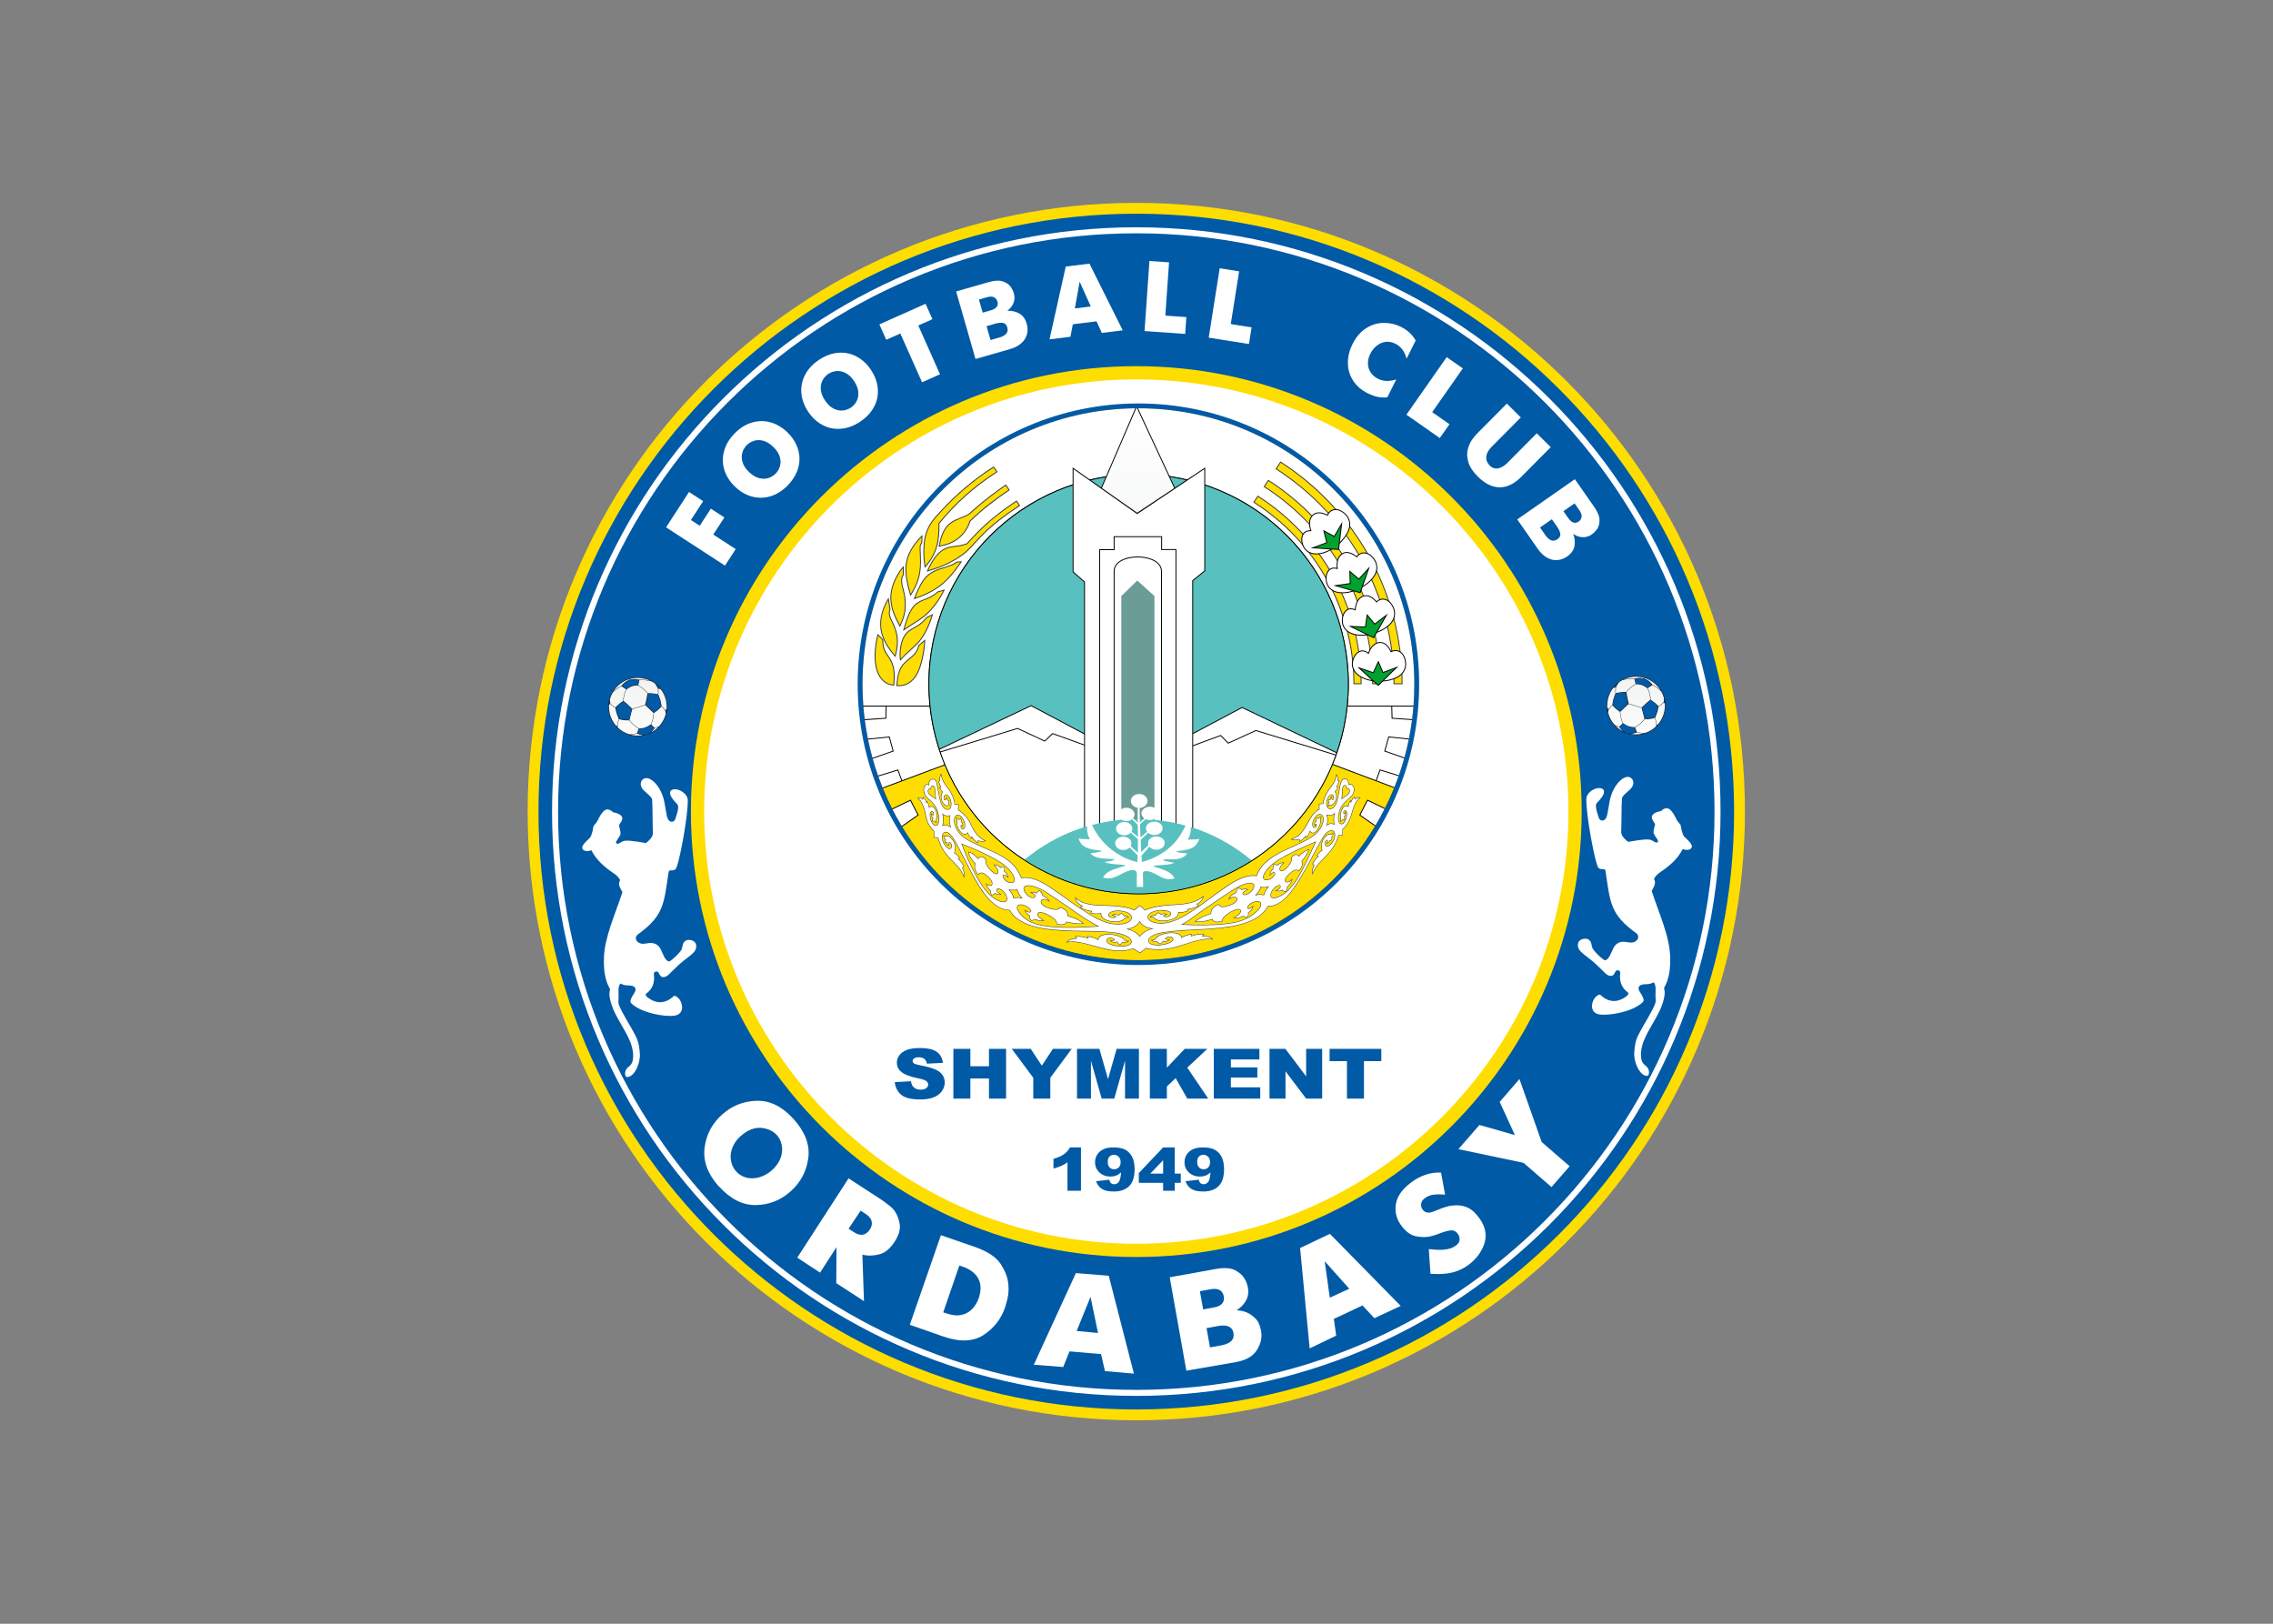<svg clip-rule="evenodd" fill-rule="evenodd" stroke-linejoin="round" stroke-miterlimit="2" viewBox="0 0 560 400" xmlns="http://www.w3.org/2000/svg" xmlns:xlink="http://www.w3.org/1999/xlink"><rect x="0" y="0" width="560" height="400" fill="#808080" stroke="none"/><linearGradient id="a" gradientTransform="matrix(0 48.641 -48.641 0 281.626 233.143)" gradientUnits="userSpaceOnUse" x1="0" x2="1" y1="0" y2="0"><stop offset="0" stop-color="#fff"/><stop offset="1" stop-color="#f8f9f9"/><stop offset="1" stop-color="#c5c7c8"/></linearGradient><linearGradient id="b"><stop offset="0" stop-color="#f1f4f3"/><stop offset="1" stop-color="#fcfcfc"/><stop offset="1" stop-color="#fff"/></linearGradient><linearGradient id="c" gradientTransform="matrix(0 26.885 -26.885 0 52.034 358.681)" gradientUnits="userSpaceOnUse" x1="0" x2="1" xlink:href="#b" y1="0" y2="0"/><linearGradient id="d" gradientTransform="matrix(0 26.885 -26.885 0 516.951 358.12)" gradientUnits="userSpaceOnUse" x1="0" x2="1" xlink:href="#b" y1="0" y2="0"/><g transform="matrix(.529 0 0 .529 122.5 -22.75)"><path d="m297.638 137.48c156.527 0 283.465 126.938 283.465 283.465 0 156.526-126.938 283.464-283.465 283.464s-283.465-126.938-283.465-283.464c0-156.527 126.938-283.465 283.465-283.465z" fill="#fedd00"/><path d="m297.638 142.531c153.737 0 278.414 124.676 278.414 278.414s-124.677 278.414-278.415 278.414c-153.737 0-278.414-124.677-278.414-278.414 0-153.738 124.677-278.414 278.414-278.414z" fill="#005aa6"/><path d="m297.638 213.517c114.54 0 207.428 92.888 207.428 207.428s-92.888 207.428-207.428 207.428-207.428-92.888-207.428-207.428 92.888-207.428 207.428-207.428z" fill="#fedd00"/><path d="m297.638 219.69c111.132 0 201.256 90.123 201.256 201.255 0 111.131-90.124 201.255-201.256 201.255-111.131 0-201.255-90.124-201.255-201.255 0-111.132 90.124-201.255 201.255-201.255z" fill="#fff"/><path d="m297.638 148.844c150.252 0 272.101 121.849 272.101 272.101s-121.849 272.101-272.101 272.101-272.101-121.849-272.101-272.101 121.849-272.101 272.101-272.101zm0 2.805c148.703 0 269.296 120.593 269.296 269.296 0 148.702-120.593 269.295-269.296 269.295-148.702 0-269.295-120.593-269.295-269.295 0-148.703 120.593-269.296 269.295-269.296z" fill="#fff"/><path d="m298.621 230.89c72.198 0 130.749 58.55 130.749 130.749 0 72.198-58.551 130.749-130.749 130.749-72.199 0-130.75-58.551-130.75-130.749 0-72.199 58.551-130.749 130.75-130.749z" fill="#005aa6"/><path d="m298.621 233.134c70.959 0 128.504 57.546 128.504 128.505s-57.545 128.505-128.504 128.505c-70.96 0-128.505-57.546-128.505-128.505s57.545-128.505 128.505-128.505z" fill="#000200"/><path d="m208.431 399.387c14.8 35.262 49.656 60.033 90.287 60.033 40.702 0 75.606-24.858 90.363-60.216l28.624 10.787c-1.293 3.18-2.709 6.297-4.242 9.344l-8.254-3.966-3.74 7.249 7.344 5.153c-22.476 37.367-63.419 62.373-110.192 62.373-46.666 0-87.529-24.889-110.038-62.113l7.715-5.413-3.741-7.249-8.677 4.17c-1.545-3.057-2.969-6.183-4.272-9.373z" fill="#fedd00"/><path d="m413.275 419.712c-1.329 2.619-2.748 5.183-4.248 7.695l-7.015-4.922 3.383-6.56z" fill="#fff"/><path d="m419.811 404.443c-.614 1.736-1.262 3.457-1.947 5.158l-8.284-3.122 1.694-4.655z" fill="#fff"/><path d="m424.547 387.36c-.577 2.836-1.251 5.635-2.012 8.399l-8.923-3.117 1.719-6.233z" fill="#fff"/><path d="m426.048 378.323c-.377 2.906-.853 5.781-1.421 8.622l-9.607-.991-1.918 6.956 9.323 3.256c-.743 2.662-1.568 5.29-2.474 7.88l-8.935-2.742-1.83 5.027-19.946-7.516c3.468-8.411 5.799-17.409 6.799-26.805h20.367l.157 5.658z" fill="#fff"/><path d="m426.707 372.01c-.158 1.978-.356 3.945-.603 5.896l-9.131-.632-.146-5.264z" fill="#fff"/><path d="m171.142 377.942c-.249-1.963-.449-3.942-.608-5.932h10.405l-.146 5.264-9.652.668z" fill="#fff"/><path d="m174.752 395.927c-.776-2.801-1.461-5.639-2.048-8.514l9.732-1.004 1.719 6.233z" fill="#fff"/><path d="m179.449 409.776c-.692-1.711-1.348-3.441-1.967-5.187l9.01-2.765 1.704 4.681z" fill="#fff"/><path d="m188.368 427.668c-1.518-2.53-2.956-5.114-4.301-7.752l8.304-3.991 3.384 6.56z" fill="#fff"/><path d="m201.398 372.01c1.007 9.464 3.364 18.525 6.873 26.988l-19.681 7.359-1.839-5.053-9.409 2.887c-.907-2.582-1.735-5.202-2.48-7.857l9.803-3.425-1.918-6.955-10.122 1.045c-.571-2.847-1.048-5.728-1.426-8.639l10.005-.692.156-5.658z" fill="#fff"/><path d="m298.621 233.134c70.959 0 128.504 57.546 128.504 128.505 0 3.348-.129 6.667-.38 9.951h-30.658c.338-3.304.51-6.656.51-10.049 0-54.048-43.831-97.879-97.879-97.879s-97.879 43.831-97.879 97.879c0 3.393.173 6.745.51 10.049h-30.852c-.252-3.284-.381-6.603-.381-9.951 0-70.959 57.545-128.505 128.505-128.505z" fill="#fff"/><path d="m298.718 263.662c54.048 0 97.879 43.831 97.879 97.879s-43.831 97.879-97.879 97.879-97.879-43.831-97.879-97.879 43.831-97.879 97.879-97.879zm0 .421c53.816 0 97.459 43.643 97.459 97.458 0 53.816-43.643 97.458-97.459 97.458-53.815 0-97.458-43.642-97.458-97.458 0-53.815 43.643-97.458 97.458-97.458z" fill="#000200"/><path d="m298.718 264.083c53.816 0 97.459 43.643 97.459 97.458 0 53.816-43.643 97.458-97.459 97.458-53.815 0-97.458-43.642-97.458-97.458 0-53.815 43.643-97.458 97.458-97.458z" fill="#58c1c0"/><path d="m206.618 394.153-.771-2.429 42.819-20.345 30.086 15.953 38.95.386 29.196-15.486 44.233 21.147-1.92 4.84z" fill="#000200"/><path d="m390.365 394.752-37.024-11.338-12.916 5.914-3.57-3.571-19.116 7.051-38.484-.541-20.511-7.403-3.727 3.494-12.679-5.911-35.769 10.879c7.148 20.72 21.087 38.275 39.156 50.009 14.271-11.814 32.581-18.917 52.55-18.917 20.152 0 38.616 7.232 52.944 19.24 17.892-11.465 31.791-28.619 39.146-48.906zm.384-1.088-.243.69-37.195-11.389-12.795 5.858-3.553-3.554-19.297 7.117-38.334-.539-20.687-7.466-3.708 3.475-12.567-5.858-35.941 10.93c-.099-.291-.193-.585-.289-.878l42.516-20.2 29.989 15.902 39.16.388 29.103-15.436z" fill="#fff"/><path d="m281.274 270.015 15.885-36.862c.429-.005.858-.014 1.288-.017l17.197 36.921 14.084-9.375v48.268l-5.612 4.532v115.806h-50.798v-115.197l-5.331-4.658v-48.751z" fill="#000200"/><path d="m268.408 261.492v47.75l5.331 4.658v114.968h6.619v-130.095h6.743v-6.06h22.553l-.01 5.982h6.665v130.173h7.387v-115.587l5.611-4.533v-47.281l-31.263 20.946zm12.371 167.376h6.322v-119.826c0-9.272 22.476-9.116 22.476 0v119.826h6.312v-129.752h-6.667l.011-5.982h-21.711v6.06l-6.743-.001zm6.743 0h21.634v-119.826c0-8.552-21.634-8.706-21.634 0z" fill="#fff"/><path d="m281.626 270.262 15.994-37.115.365-.004 17.305 37.15-17.261 11.49z" fill="url(#a)" fill-rule="nonzero"/><path d="m290.666 320.561 7.44-7.208 7.983 7.208v111.145h-15.423z" fill="#6b9c96"/><path d="m298.275 424.418c20.152 0 38.615 7.234 52.942 19.242-15.154 9.709-33.17 15.339-52.499 15.339-19.543 0-37.741-5.759-52.998-15.667 14.272-11.813 32.586-18.914 52.555-18.914z" fill="#58c1c0"/><path d="m298.185 444.477c-5.512-1.173-10.959-4.326-15.074-8.489-3.194-3.232-5.582-7.141-7.377-11.643-1.399 2.513-1.436 6.638.307 9.529-2.044-.194-4.122-.035-5.303-.464 1.14 3.885 4.278 5.107 9.33 5.551.405.035 1.053.134 1.394.643-2.61.194-2.389.583-5.077.66.567 1.293 2.884 2.214 5.458 2.51 2.496.287 5.698-.001 5.506.74-1.445.572-3.048.634-4.493.892 2.36 1.46 9.608.946 9.758 1.703-2.997 1.05-5.424 1.535-7.205 2.478-1.782.942-2.838 1.988-3.173 3.098 5.339 1.52 7.986-2.28 12.467-3.329 2.463-.576 3.176.287 3.176 1.626v6.044l2.942-.003-.105-6.46c.249-.796 1.018-1.175 2.878-.715 4.508 1.114 6.507 4.71 11.806 3.209-.363-1.139-1.446-2.218-3.252-3.198s-3.578-1.343-6.602-2.445c.13-.772 7.392-.177 9.714-1.646-1.452-.278-3.724-.553-5.184-1.152-.211-.76 3.667-.238 6.155-.506 2.566-.277 4.545-1.433 5.078-2.749-2.69-.104-4.207-.342-5.014-.644.249-.321.817-.455 1.22-.488 2.678-.214 4.909-.67 6.569-1.643 1.464-.86 2.091-2.083 2.971-3.979-1.17.428-3.409.245-5.449.424 1.905-3.095 1.8-7.352.337-9.933-1.679 4.584-4.162 9.027-7.116 12.024-4.067 4.127-9.246 6.973-14.59 8.282l-.181-2.904 3.677-4.184c.695.842 1.891 1.399 3.25 1.399 2.148 0 3.889-1.39 3.889-3.103 0-1.714-1.741-3.104-3.889-3.104-2.147 0-3.889 1.39-3.889 3.104 0 .334.066.655.189.957l-3.424 3.235-.159-5.675 3.448-3.283c.71.611 1.725.995 2.853.995 2.148 0 3.889-1.39 3.889-3.103 0-1.714-1.741-3.104-3.889-3.104s-3.889 1.39-3.889 3.104c0 .588.205 1.137.562 1.606l-3.09 2.602-.239-6.11 2.619-2.369c.574.268 1.242.421 1.955.421 2.148 0 3.889-1.39 3.889-3.103 0-1.714-1.741-3.103-3.889-3.103-2.147 0-3.889 1.389-3.889 3.103 0 .944.529 1.79 1.363 2.359l-2.087 1.864-.14-6.781c2.057-.085 3.693-1.502 3.693-3.236 0-1.79-1.742-3.241-3.889-3.241-2.148 0-3.889 1.451-3.889 3.241 0 1.585 1.366 2.904 3.17 3.185l.071 6.91-2.209-2.037c.438-.506.696-1.125.696-1.793 0-1.713-1.697-3.103-3.79-3.103-2.094 0-3.791 1.39-3.791 3.103 0 1.714 1.697 3.103 3.791 3.103 1.01 0 1.928-.323 2.607-.851l2.656 2.604.159 5.559-3.052-2.389c.255-.417.399-.889.399-1.387 0-1.714-1.697-3.104-3.791-3.104-2.093 0-3.79 1.39-3.79 3.104 0 1.713 1.697 3.103 3.79 3.103 1.225 0 2.315-.476 3.007-1.214l3.357 2.99.04 6.306-3.397-3.043c.226-.398.352-.84.352-1.307 0-1.714-1.697-3.104-3.791-3.104-2.093 0-3.79 1.39-3.79 3.104 0 1.713 1.697 3.103 3.79 3.103 1.196 0 2.263-.454 2.958-1.162l3.719 3.632z" fill="#fff"/><path d="m220.989 432.836c-.053.129-.09.26-.12.436l-.077.458-.293-.361c-.634-.779-1.085-1.509-1.436-2.42-1.083 1.201-2.326.595-3.336-.469-1.294-1.364-2.018-3.712-1.584-5.56-.009-.289-.183-.461-.361-.679l-.251-.305.393-.038c.633-.06.882.242 1.223.682.191-.063.385-.207.468-.378l.157-.322.205.293c.316.452.261.955.17 1.457.589.432 1.129 1.512.563 2.08l-.276.277-.079-.383c-.018-.086-.062-.226-.174-.221-.208.009-.151.425-.13.553.051.305.309.953.682.976.817.052.995-1.043.99-1.647-.012-1.527-1.509-4.777-3.351-4.621-.74.063-1.156.85-1.309 1.491-.319 1.327.095 2.9.611 4.123 1.77 4.185 5.787 6.031 9.645 7.871 5.154 2.459 10.192 4.069 14.845 7.572 2.805 2.112 4.721 4.805 6.014 8.047 4.206-.742 8.424 1.279 11.909 3.432 4.214 2.606 8.245 5.673 12.299 8.53 4.741 3.341 12.299 8.631 18.101 9.416 2.21.299 5.4.345 7.397-.804 1.372-.789 2.077-2.119.808-3.389-1.165-1.166-3.661-1.627-5.257-1.695-1.116-.046-4.364.261-4.624 1.715-.024.134-.013.267.025.398.288.974 2.374 1.144 3.243.548-.275-.289-1.068-.467-1.353-.519l-.666-.122.618-.277c.949-.425 1.715-.195 2.62.144.437-.335.812-.64 1.338-.87l.103-.045.095.06c.485.312.91.734 1.202 1.233.647-.053 1.592-.03 1.967.532l.294.44-.516-.118c-.451-.104-.909.028-1.29.272-.562.577-1.205 1.073-1.977 1.332-1.588.532-3.358.488-4.983.16-1.836-.371-4.595-1.404-4.478-3.659-1.551.301-2.845.2-4.43-.044l-.183-.028.005-.186c.008-.286.097-.527.249-.74-1.816-.358-3.513-.81-5.076-1.868l-.259-.175.26-.174c.231-.155.463-.258.704-.346-1.495-.666-2.775-1.885-3.111-3.537l-.127-.625.474.426c2.992 2.691 7.563 3.286 11.427 3.365 4.648.095 11.474.214 15.726 2.158l2.559-2.127 2.485 2.175c3.895-1.896 10.486-2.377 14.795-2.586 3.811-.185 9.045-.953 11.984-3.612l.473-.428-.126.626c-.308 1.53-1.549 2.593-2.863 3.312.188.17.38.338.606.45l.33.162-.307.202c-1.542 1.013-3.334 1.392-5.123 1.713.062.158.131.309.209.467l.096.197-.201.088c-1.177.516-2.925.76-4.259.585.146 2.291-2.836 3.395-4.671 3.74-1.611.302-3.361.456-4.955-.013-.765-.225-1.41-.682-1.98-1.227-.387-.228-.845-.336-1.288-.225l-.53.133.304-.454c.365-.546 1.543-.702 2.225-.681.293-.489.761-.921 1.228-1.226l.091-.059.101.04c.53.208.867.489 1.302.8.879-.344 1.388-.48 2.336-.098l.645.26-.682.141c-.322.067-.918.215-1.158.527.933.616 2.91.223 3.271-.865.036-.107.048-.217.024-.328-.277-1.295-3.993-1.431-5.043-1.358-1.593.11-3.723.623-4.88 1.785-1.265 1.271-.327 2.501.979 3.187 2.042 1.073 4.893.993 7.104.639 5.804-.927 13.092-6.232 17.796-9.661 3.857-2.812 7.704-5.811 11.74-8.352 3.436-2.163 8.031-4.469 12.225-3.882 1.289-3.222 3.055-5.438 5.819-7.541 4.607-3.508 9.628-5.212 14.732-7.723 3.781-1.861 8.128-4.015 9.868-8.116.469-1.105.907-2.62.55-3.817-.189-.632-.639-1.203-1.343-1.24-1.804-.095-3.356 3.015-3.357 4.546-.001.403.198 1.545.785 1.484.399-.041.837-.594.9-.976.025-.161-.046-.529-.262-.532-.104.031-.181.237-.2.331l-.149.727-.255-.697c-.302-.828.086-1.442.755-1.868-.059-.421-.01-.828.061-1.252l.035-.209.208.036c.253.044.49.092.722.181.263-.431.682-.687 1.218-.654l.409.026-.26.317c-.17.209-.347.382-.354.658.453 1.818-.613 4.304-1.856 5.617-.988 1.043-2.124 1.507-3.012.249-.37.946-.906 1.903-1.531 2.672l-.172.213-.161-.222c-.084-.116-.153-.249-.206-.388-.702.911-1.693 1.672-2.572 2.376l-.27.217-.068-.34c-.059-.298-.089-.591-.114-.889-1.018.325-2.282.368-3.29.093l-.591-.161.565-.236c2.323-.97 3.767-1.922 5.142-4.039 2.266-3.16 3.841-7.984 7.458-9.784l-.062-2.475 1.835-.147c.276-2.285 1.509-4.793 2.799-6.645 1.791-2.572 2.883-3.226 3.368-6.605l.075-.52.305.428c.489.687.561 1.637.47 2.469.122.013.244.036.366.066l.184.045-.026.187c-.133.983-.514 1.979-.976 2.867.147.028.3.064.386.106l.183.09-.084.186c-.279.615-.827 1.34-1.313 1.87 1.021 1.163.728 3.226.106 4.501-.416.856-1.473 2.08-2.555 1.856-.245-.052-.35-.104-.501.141l-.405.655.016-.77c.012-.595.075-.907.426-1.3-.214-.369-.328-.708-.309-1.168l.007-.17.168-.029c.199-.033.387-.049.581-.04.086-.485.306-1.023.692-1.315l.392-.296-.056.488c-.031.273-.224 1.29.339.974.501-.282.418-1.437.012-1.85-.497-.504-1.098-.251-1.526.203-.413.437-.857 1.169-1.036 1.74-.375 1.19-.632 3.935 1.086 4.223 1.554.26 2.598-1.651 3.071-2.834.525-1.317.82-3.062 1.068-4.462.224-1.265.419-2.54.666-3.8.228-1.158.804-2.875 2.256-2.84.595.014 1.087.274 1.421.767.317.467.385 1.226.404 1.847.459-.168.984-.118 1.416.122 1.013.565 1.398 2.132 1.114 3.186-.214.791-.598 1.588-1.137 2.209-.668.769-1.541 1.349-2.279 2.048-1.238 1.175-2.461 2.579-3.081 4.19-.61 1.586-1.345 4.602-.282 6.09.548.767 1.217.683 1.844.044.549-.557.925-1.543 1.118-2.298.199-.775.404-1.952.186-2.728-.151-.538-.777-.711-1.07-.226-.154.257-.282.815.061.989.109.055.266-.351.293-.416l.234-.562.163.586c.156.562-.145 1.465-.597 1.896.118.419.28 1.018.116 1.394l-.076.174-.181-.058c-.205-.065-.345-.118-.539-.144-.201.369-.549.726-.939.855l-.469.155.213-.446c.087-.181.164-.372.149-.577-.013-.183-.083-.399-.122-.581-.084-.386-.117-.77-.122-1.164-.018-1.449.522-3.418 1.636-4.411.597-.531 1.426-.559 2.017-.115.1-.898.423-1.786.972-2.501l.282-.366.092.452c.013.067.027.135.041.204.315-.78.798-1.4 1.369-2.078l.23-.274.127.334c.102.265.139.486.173.724.606-.423 1.438-.806 2.133-.66l.413.087-.317.277c-.891.78-1.655 1.739-2.161 2.812-.84 1.779-1.228 3.536-1.823 5.382-.8 2.487-1.938 4.611-3.922 6.35l-.021 2.736-2.005.205c-.644 2.692-2.097 5.223-3.807 7.373-2.064 2.595-4.701 4.698-6.607 7.417-.597.852-1.101 1.782-1.502 2.741l-.288.689-.114-.738c-.202-1.309.279-2.587.813-3.765-.203-.077-.386-.194-.568-.321l-.135-.094.058-.153c.406-1.087 1.523-2.67 2.499-3.512-.146-.076-.279-.172-.424-.293l-.163-.137.139-.161c.699-.812 1.361-1.757 2.364-2.205-.553-1.385-.466-2.957.133-4.316.611-1.387 1.683-3.028 3.303-3.293.595-.097.973.263 1.437-.246l.398-.436-.033.59c-.043.792-.134 1.167-.653 1.665.137.379.146.84.055 1.219l-.033.136-.139.022c-.231.037-.526.076-.77.144-.023.564-.621 1.044-1.069 1.294l-.469.261.166-.51c.038-.115.382-1.197.074-1.206-.867.051-1.209 2.199-.399 2.65 1.025.57 2.768-1.578 3.175-2.351.54-1.027.745-1.887.723-3.037-.025-1.301-.869-2.042-2.148-1.603-1.027.352-2.04 1.301-2.638 2.188-.76 1.127-1.447 2.371-2.108 3.559-.909 1.635-1.791 3.285-2.672 4.935-1.293 2.42-2.571 4.871-3.937 7.25-3.209 5.592-8.513 15.406-15.292 16.991-.72.168-1.453.248-2.191.238-1.635 3.156-5.034 5.517-8.214 6.897-6.284 2.727-14.237 3.359-21.01 3.786-6.636.418-13.181.51-19.777 1.546-1.67.262-6.515 1.411-6.628 3.659-.005.1.001.2.017.299.304 1.789 4.066 1.811 5.449 1.674 1.333-.132 5.462-.897 5.758-2.458.185-.975-.976-1.181-1.692-1.131-.478.034-1.302.186-1.628.635.456.417.679.496 1.432.468l.652-.025-.515.401c-.839.654-1.712.799-2.716.538-.383.589-.693.779-1.265 1.225l-.1.078-.116-.051c-.596-.268-1.096-.595-1.488-1.115-.83.165-1.633.086-2.313-.469l-.492-.401.634.028c.282.012 1.015-.02 1.218-.249.302-.34.572-.805.908-1.097 1.219-1.056 2.834-1.523 4.388-1.825 1.88-.367 6.824-.647 7.254 1.977 1.349-.825 2.843-1.35 4.421-1.525l.304-.033-.077.295c-.044.168-.08.34-.114.512 1.786-.566 3.666-.984 5.545-.876l.424.024-.276.323c-.168.196-.293.444-.423.683 1.55-.066 3.244.054 4.421 1.177l.474.452-.649-.091c-4.584-.648-10.721 1.903-15.129 3.217-2.42.721-4.918 1.342-7.443 1.52-2.459.174-5.74.165-8.119-.547l-2.738 2.199-3.232-1.969c-2.337.844-4.831 1.044-7.3.977-3.337-.091-6.88-1.089-10.086-1.982-3.856-1.073-9.232-2.759-13.217-2.058l-.645.114.458-.468c1.159-1.186 2.74-1.426 4.308-1.532-.171-.183-.315-.384-.425-.633l-.117-.268.291-.026c1.824-.163 3.777.229 5.553.743-.07-.169-.113-.351-.13-.528l-.024-.251.251.022c1.604.134 3.291.659 4.688 1.487.036-.221.105-.435.212-.638 1.207-2.303 5.993-1.967 8.146-1.397 1.454.386 3.557 1.076 4.339 2.454.294.262.75.31 1.125.283l.821-.058-.692.445c-.782.503-1.552.433-2.412.263-.367.54-.736.871-1.312 1.222l-.132.08-.116-.101c-.476-.413-.8-.833-1.141-1.335-1.022.381-2.002.349-2.902-.344l-.496-.383.627.006c.491.005 1.142.019 1.563-.295-.337-.536-1.093-.774-1.685-.8-.785-.034-1.992.369-1.803 1.361.307 1.601 4.484 2.237 5.833 2.336 1.464.108 5.274-.017 5.499-1.943.011-.091.012-.183.005-.274-.197-2.408-5.705-3.633-7.532-3.874-6.592-.873-13.019-.614-19.618-.847-6.742-.239-15.185-.601-21.467-3.224-3.19-1.331-6.412-3.299-8.044-6.466-8.56-.233-14.4-11.118-17.899-17.67-1.266-2.369-2.463-4.786-3.682-7.181-.845-1.662-1.695-3.323-2.578-4.965-.648-1.204-1.33-2.474-2.092-3.608-.596-.886-1.553-2.127-2.492-2.649-1.325-.737-2.389.17-2.513 1.548-.103 1.136.228 2.266.751 3.266.385.734 1.955 3.002 2.977 2.381.813-.494.462-2.661-.401-2.687-.32.019-.312 1.009-.302 1.199l.02.376-.331-.18c-.479-.26-.752-.902-.727-1.454-.226-.054-.451-.048-.681.032l-.304.105.025-.321c.034-.425.146-.784.311-1.163-.394-.476-.677-.96-.826-1.578l-.1-.415.39.174c.831.37.885.012 1.588.11.433.061 1.007.308 1.334.599.885.789 1.454 1.525 1.929 2.607.619 1.408.586 3.227.037 4.673 1.016.437 1.69 1.403 2.392 2.219l.135.156-.153.137c-.165.149-.33.242-.51.314.99.853 2.111 2.459 2.522 3.557l.054.147-.125.095c-.184.139-.369.268-.578.355.551 1.221 1.041 2.529.849 3.888l-.108.759-.295-.708c-.409-.98-.919-1.93-1.528-2.8-1.917-2.74-4.61-4.802-6.686-7.414-1.773-2.231-3.09-4.864-3.75-7.641l-1.969-.204.023-2.975c-1.97-1.866-3.098-3.831-3.654-6.494-.418-2.001-.762-3.905-1.644-5.778-.517-1.099-1.103-2.051-2.031-2.857l-.306-.266.394-.097c.745-.184 1.493.119 2.097.553.095-.215.162-.443.216-.673l.096-.409.27.322c.53.632.913 1.311 1.181 2.062.001-.004.001-.008.002-.012l.088-.462.286.373c.538.701.828 1.608.925 2.496.248-.2.541-.331.876-.345.828-.033 1.514.647 1.922 1.298.581.926.838 2.087.832 3.172-.002.498-.062.956-.181 1.438-.066.267-.169.582-.178.856-.006.2.04.375.126.555l.207.434-.459-.142c-.283-.088-.632-.35-.851-.589-.293.029-.562.053-.858-.032l-.212-.06.07-.209c.153-.456.278-.813.336-1.282-.51-.397-.93-.988-.755-1.663l.157-.608.241.58c.07.168.287.355.478.298.278-.419.309-1.011-.074-1.381-.527-.507-1.045.264-1.156.732-.196.818.044 1.978.252 2.787.201.781.613 1.637 1.173 2.223.635.663 1.436.721 1.973-.081 1.042-1.554.203-5.046-.435-6.71-.631-1.643-1.821-2.963-3.083-4.153-1.372-1.294-2.62-2.283-2.983-4.254-.076-.415-.103-.843-.062-1.263.074-.761.443-1.721 1.17-2.084.407-.204.836-.089 1.218.108-.001-.694.016-1.375.478-1.952.16-.201.404-.408.636-.522 1.077-.533 2.257.075 2.585 1.183.474 1.595.715 3.574 1.018 5.23.265 1.454.577 3.262 1.122 4.63.479 1.204 1.642 3.198 3.225 2.876 1.718-.35 1.346-3.2.97-4.394-.184-.583-.633-1.331-1.053-1.776-.45-.475-.995-.66-1.482-.129-.39.424-.542 1.619-.027 1.902.394.216.622-.526.672-.796l.082-.446.288.35c.227.277.297.649.339 1.004.19-.014.376-.003.573.025l.172.025.008.174c.023.478-.091.832-.306 1.223.163.194.255.386.358.635l.095.23-.242.056c-.289.066-.461.267-.736.335-1.096.268-2.087-.925-2.505-1.787-.64-1.318-.936-3.383.08-4.603-.488-.539-.989-1.275-1.274-1.907l-.132-.294.322-.003c.091 0 .209-.029.32-.064-.389-.748-.796-1.721-.987-2.494l-.022-.087.047-.075c.131-.209.313-.392.506-.549-.121-.921-.022-1.809.391-2.652l.287-.586.11.643c.544 3.205 2.066 4.627 3.814 7.143 1.309 1.884 2.208 4.183 2.476 6.469l1.786.2-.144 2.455c2.938 2.02 4.414 3.773 5.952 6.959.5 1.035.98 2.047 1.608 3.015 1.261 1.948 2.691 3.337 4.829 4.289l.509.227-.532.166c-1.044.326-2.129.192-3.145-.152-.08.278-.113.533-.129.844l-.02.409-.32-.255c-.975-.773-1.859-1.713-2.57-2.741zm72.965 42.831c2.069.568 3.874 1.54 5.264 3.262 1.379-1.738 3.355-2.793 5.451-3.426-2.098-.366-4.363-1.306-5.449-3.146-1.053 1.807-3.228 2.84-5.266 3.31zm38.962-4.524c-2.282.891-5.197 1.447-7.624 1.169l-.466-.053.35-.313c1.945-1.741 4.663-2.783 7.137-3.564-.163-2.016 1.717-3.712 3.5-4.276l.154-.049.087.136c.415.647 1.019 1.014 1.797 1.006 1.725-.017 5.667-1.279 6.493-2.911.495-.978-.298-1.401-1.189-1.427-.731-.021-1.445.311-2.059.678l-.727.435.439-.725c.792-1.307 1.766-2 3.128-2.569.168-.915.579-1.551 1.215-2.237l.106-.115.141.069c.542.268 1.047.388 1.375.882.719-.434 1.906-.549 2.624-.223l.433.196-.437.189c-.336.144-2.568 1.265-1.97 1.899.685.726 2.384-.22 2.994-.697.804-.63 1.871-1.883 1.929-2.948.039-.715-.309-1.178-1.015-1.316-2.321-.452-6.167 1.61-8.094 2.832-3.287 2.085-6.523 4.243-9.719 6.467-2.554 1.777-5.17 3.478-7.662 5.342-2.137 1.598-4.242 3.127-6.562 4.431 6.698.309 13.369.4 20.053-.327 3.297-.359 6.407-1.006 9.44-2.389 1.841-.84 7.642-4.694 6.689-7.157-.426-1.102-2.704-.571-3.488-.277-.772.29-2.733 1.573-2.378 2.587.233.666 1.804-.541 2.039-.744l.497-.43-.155.639c-.287 1.186-1.116 2.046-2.098 2.704.156.759-.013 1.458-.618 1.995l-.051.045-.068.007c-.584.058-1.333-.048-1.83-.409-1.217.676-2.613 1.179-4.009.803l-.561-.151.528-.243c.893-.412 1.894-1.026 2.477-1.84.249-.346.542-.934.349-1.366-.493-1.104-3.564.416-4.243.787-1.254.685-4.146 2.561-4.131 4.163l.001.157-.151.046c-1.463.442-3.965.879-4.67-.908zm30.474-25.304c.696-.809 1.671-1.196 2.748-1.155l.572.022-.45.354c-.63.494-1.182 1.143-1.519 1.873-.255.551-.38 1.471.453 1.532 1.206.081 2.332-1.295 3.043-2.12.831-.963 1.954-2.608 1.66-3.954l-.018-.081.043-.072c.79-1.312 2.428-1.931 3.495-.68 1.136-1.25 2.753-2.456 4.322-2.997l.39-.134-.12.394c-.599 1.978-1.868 3.688-3.207 5.233.725 1.719-.212 3.282-1.366 4.558l-.151.167-.157-.162c-1.205-1.248-3.509.818-4.371 1.628-.528.496-2.117 2.236-1.682 3.062.526 1.002 2.236-.065 2.748-.611l.535-.572-.177.763c-.27 1.165-1.171 2.459-2.155 3.155-.045.611-.33 1.616-.574 2.12l-.059.121-.134-.002c-.623-.011-1.244-.222-1.666-.684-.787.465-1.875.552-2.739.326l-.63-.164.607-.236c.568-.22 1.203-.579 1.574-1.076.16-.215.354-.59.179-.85-.545-.806-2.396.799-2.82 1.271-.14.157-.273.321-.398.49-.537.729-1.929 3.288-.289 3.652 2.042.454 5.613-1.891 6.999-3.283 1.865-1.875 3.4-3.757 4.753-6.033 1.279-2.152 2.448-4.409 3.552-6.656 1.589-3.237 3.071-6.527 4.563-9.809-3.693 1.529-7.345 3.186-10.915 4.982-2.927 1.472-5.911 3.011-8.536 4.983-.996.747-2.094 1.869-2.875 2.831-.719.885-2.596 3.412-1.244 4.462.656.51 2.229.016 2.891-.361.677-.386 1.238-1.018 1.613-1.696.218-.392.407-1.17-.317-1.042-.528.094-1.033.639-1.359 1.03l-.389.466.017-.606c.029-1.09.473-2.037 1.409-2.6-.096-.702-.008-1.341.214-2.024l.04-.122.127-.02c.687-.109 1.201.002 1.77.327zm-4.497 10.214c-1.005.281-2.288.488-3.177.086-.431 1.38-1.169 2.494-2.153 3.514 1.154-.209 2.254-.24 3.429.016.374-1.374 1.08-2.49 1.901-3.616zm30.893-33.945c-.995.717-2.065.834-3.277.522.389 1.481.453 2.951.036 4.414 1.108-.681 2.003-.751 3.241-.319-.396-1.4-.343-3.172 0-4.617zm3.666-7.325c.955-.655 2.198-1.335 2.876-2.096.468-.525.858-1.557.298-2.149-.242-.256-.585-.276-.917-.251l-.239.018.013-.239c.029-.526-.041-1.194-.698-1.238-.494-.033-.784.549-.882.95-.185.759-.212 1.628-.25 2.408-.043.872-.089 1.734-.201 2.597zm-113.855 59.516c-3.912-2.03-7.523-4.452-11.121-6.986-1.028-.724-2.057-1.446-3.1-2.149-3.473-2.339-6.892-4.764-10.447-6.979-1.961-1.222-6.125-3.119-8.447-2.581-.697.161-1.188.589-1.142 1.347.088 1.468 1.839 3.287 3.162 3.795.612.234 1.412.44 1.883-.165.56-.719-1.098-1.468-1.588-1.683l-.67-.294.725-.107c.694-.102 1.713-.107 2.282.349.219-.502.842-.932 1.313-1.187l.144-.077.11.119c.623.671 1.278 1.342 1.429 2.288 1.169.565 2.146 1.109 2.836 2.25l.428.709-.715-.419c-.621-.363-1.367-.683-2.099-.639-1.052.063-1.463.82-1.041 1.766.716 1.605 4.841 2.703 6.464 2.794.787.043 1.587-.245 2.087-.871l.088-.11.136.04c1.71.507 3.743 1.913 3.486 3.941 2.392.699 5.171 1.655 7.058 3.334l.336.299-.445.066c-2.406.357-5.126-.143-7.463-.743-1.054 1.75-2.993 1.38-4.648.913l-.153-.043v-.159c.003-1.629-2.417-3.117-3.679-3.794-.871-.468-4.393-2.223-5.002-.78-.423 1.002 1.757 2.494 2.481 2.91l.559.321-.641.071c-1.217.133-2.667-.102-3.739-.7-.425.409-1.077.556-1.646.621l-.09.01-.069-.058c-.653-.551-.999-1.383-.797-2.229-.797-.506-1.659-1.35-2.073-2.208l-.307-.636.605.364c.519.313 1.68.974 2.256.579.686-.469-1.283-2.021-1.624-2.252-.86-.58-3.367-1.498-4.179-.498-1.265 1.557 1.913 4.615 3.001 5.519.92.766 1.974 1.488 3.071 1.971 3.082 1.357 6.598 1.907 9.934 2.183 6.952.574 14.101.305 21.051-.212zm-45.19-27.356c.617-.421.914-.48 1.643-.381l.131.017.041.126c.224.685.2 1.323-.003 2.01.86.45 1.434 1.548 1.69 2.454l.182.644-.518-.424c-.371-.303-.988-.751-1.458-.823-.735-.112-.534.711-.314 1.109.25.452.614.896.988 1.252.78.743 2.682 1.547 3.638.742.506-.428.417-1.159.286-1.735-.465-2.05-3.001-4.783-4.662-6.016-2.65-1.967-5.642-3.565-8.603-5.011-3.571-1.744-7.237-3.288-10.933-4.742 1.253 3.582 2.833 7.08 4.5 10.486 1.064 2.176 2.187 4.327 3.421 6.411 1.408 2.377 3.151 4.677 5.104 6.633 1.387 1.39 4.802 3.675 6.852 3.136 1.267-.332.967-1.725.593-2.638-.435-1.061-1.176-2.009-2.116-2.668-.43-.301-1.827-.957-2.175-.272-.025.05-.039.103-.042.158-.046.777 1.137 1.49 1.731 1.809l.446.241-.486.146c-.85.256-1.821-.056-2.529-.544-.323.467-.938.844-1.511.872l-.139.007-.061-.126c-.333-.692-.47-1.498-.599-2.251-.842-.554-1.464-1.63-1.787-2.57l-.199-.578.513.333c.568.37 1.859 1.036 2.289.166.64-1.295-1.53-3.396-2.425-4.122-1.054-.854-2.62-1.978-3.7-.521l-.153.206-.172-.19c-1.187-1.309-2.04-3.353-1.283-5.078-1.42-1.486-2.857-3.204-3.166-5.307l-.047-.315.309.081c1.825.483 3.007 1.69 4.206 3.072 1.001-1.541 2.658-.894 3.658.253l.068.078-.02.102c-.37 1.819 1.375 4.239 2.694 5.346.575.482 1.376 1.425 2.197 1.343.912-.09.79-1.18.51-1.786-.341-.742-.855-1.589-1.508-2.096l-.435-.338.55-.038c1.037-.073 2.177.526 2.804 1.337zm4.255 10.542c.927 1.096 1.615 2.203 1.928 3.646 1.153-.363 2.34-.297 3.515-.09-.875-1.031-1.658-2.39-2.052-3.639-.879.329-2.353.223-3.391.083zm-31.043-35.104c.349 1.528.332 3.472-.077 4.955 1.265-.43 2.344-.123 3.45.573-.494-1.62-.565-3.335-.164-4.989-.445.06-.834.147-1.34.118-.701-.041-1.316-.277-1.869-.657zm-3.519-7.549c-.15-1.64-.109-3.477-.462-4.993-.147-.632-.842-1.192-1.344-.548-.207.265-.24.693-.256 1.016l-.014.255-.248-.062c-.291-.073-.635.044-.827.273-.352.42-.235 1.079.004 1.524.485.9 2.1 1.773 3.147 2.535z" fill="#3b3b3b"/><path d="m206.667 403.844c.563 3.31 2.174 4.816 3.849 7.228 1.196 1.721 2.2 4.039 2.458 6.539l1.755.197-.138 2.374c5.466 3.73 5.412 6.606 7.599 9.983 1.284 1.982 2.741 3.396 4.92 4.366-1.151.359-2.297.117-3.216-.221-.129.365-.181.648-.204 1.103-1.159-.919-2.078-1.992-2.729-2.996-.131.241-.231.42-.299.82-.658-.809-1.141-1.571-1.529-2.712-1.283 1.798-2.74.35-3.253-.19-1.238-1.304-1.961-3.593-1.526-5.392 0-.331-.125-.488-.41-.835.521-.049.678.139 1.119.708.279-.042.605-.243.741-.522.316.452.19 1.015.111 1.436.624.35 1.081 1.395.646 1.832-.071-.342-.276-.394-.389-.389-.414.017-.365.575-.328.797.107.651.514 1.13.875 1.153.848.053 1.223-.876 1.215-1.86-.014-1.682-1.61-4.995-3.58-4.828-1.311.111-2.387 2.324-.874 5.905 1.792 4.238 5.809 6.1 9.748 7.979 5.126 2.445 10.033 3.955 14.81 7.55 2.438 1.836 4.542 4.362 6.008 8.117 3.822-.743 7.787.813 11.93 3.373 9.115 5.634 21.712 16.789 30.482 17.975 3.107.421 5.885.117 7.531-.829 1.599-.92 2.156-2.414.852-3.72-1.198-1.199-3.712-1.686-5.397-1.757-2.713-.113-5.232.949-4.81 2.382.315 1.066 2.734 1.466 3.722.536-.125-.332-.708-.611-1.592-.773.919-.412 1.648-.158 2.568.19.347-.263.789-.653 1.388-.915.615.394.991.883 1.199 1.278.562-.059 1.567-.086 1.909.426-.534-.123-1.058.042-1.471.314-.447.46-1.084 1.019-1.91 1.296-1.554.52-3.291.473-4.875.153-2.265-.458-4.612-1.606-4.28-3.718-1.683.373-2.954.272-4.637.013.01-.368.179-.641.442-.882-2.267-.43-3.853-.886-5.361-1.906.379-.253.725-.348 1.198-.505-2.339-.812-3.283-2.448-3.516-3.595 2.628 2.363 6.591 3.317 11.564 3.418 4.714.097 11.63.249 15.762 2.195l2.523-2.098 2.456 2.15c3.73-1.874 10.367-2.41 14.838-2.627 4.952-.24 9.514-1.313 12.115-3.666-.224 1.113-1.049 2.304-3.024 3.31.305.258.535.513.88.682-1.365.898-2.834 1.29-5.29 1.726.083.25.156.423.303.722-.812.356-2.737.839-4.416.527.346 2.026-1.983 3.317-4.469 3.784-1.586.298-3.305.449-4.857-.008-.824-.243-1.463-.763-1.911-1.194-.413-.249-.936-.394-1.467-.26.336-.503 1.609-.622 2.169-.582.205-.386.614-.868 1.224-1.266.598.236 1.003.599 1.35.842.914-.362 1.367-.511 2.286-.14-.88.181-1.265.467-1.387.79.991.868 3.321.413 3.742-.856.458-1.38-2.533-2.15-5.234-1.963-1.677.116-3.83.658-5.015 1.847-1.29 1.297-.567 2.683 1.031 3.522 1.646.864 4.145 1.154 7.235.661 8.727-1.395 20.577-12.353 29.616-18.043 4.107-2.587 8.434-4.434 12.246-3.827 1.434-3.661 3.395-5.768 5.812-7.607 4.731-3.602 9.609-5.198 14.697-7.701 3.911-1.924 8.215-4.088 9.97-8.223 1.482-3.494.33-5.28-.975-5.349-1.964-.104-3.578 3.134-3.58 4.755-.001.948.444 1.754 1.018 1.694.359-.037.982-.521 1.085-1.152.035-.214-.063-.77-.475-.774-.112-.001-.332.166-.4.497-.294-.804.169-1.334.789-1.689-.082-.404-.054-.784.036-1.324.344.06.591.117.853.244.215-.466.591-.747 1.109-.714-.28.342-.405.497-.402.817.446 1.721-.574 4.154-1.798 5.446-.506.534-1.87 1.861-2.907-.088-.379 1.111-.997 2.223-1.646 3.021-.157-.216-.248-.502-.288-.75-.641.987-1.644 1.778-2.791 2.698-.082-.413-.105-.772-.133-1.137-.913.352-2.274.492-3.423.178 2.654-1.108 3.969-2.164 5.233-4.111 2.629-3.666 3.85-8.051 7.499-9.775l-.059-2.411 1.809-.146c.24-2.415 1.603-5.028 2.781-6.72 1.652-2.372 2.899-3.173 3.404-6.696.45.632.548 1.574.404 2.544.218.001.403.037.554.074-.173 1.272-.769 2.466-1.091 3.052.359.062.556.108.616.138-.27.597-.885 1.411-1.411 1.958 1.05.994.882 3.022.207 4.408-.559 1.148-1.578 1.896-2.324 1.741-.247-.051-.491-.137-.722.237.017-.865.245-1.041.479-1.276-.192-.305-.384-.648-.362-1.187.275-.046.491-.053.726-.021.037-.356.2-1.042.639-1.374-.135 1.181.125 1.477.652 1.181.507-.285.675-1.553.058-2.181-.54-.548-1.255-.403-1.83.206-.447.474-.902 1.247-1.083 1.822-.606 1.925-.331 4.228 1.252 4.493 1.299.218 2.482-.914 3.301-2.964.768-1.924 1.276-5.908 1.746-8.299.206-1.046.726-2.702 2.044-2.67.601.014.999.302 1.252.674.35.516.366 1.506.374 2.066.554-.364 1.175-.221 1.518-.03 1.022.569 1.231 2.137 1.012 2.947-.216.801-.6 1.558-1.092 2.126-.634.729-1.536 1.343-2.265 2.033-1.217 1.155-2.49 2.598-3.132 4.267-.873 2.271-1.213 4.95-.257 6.288.575.806 1.379.87 2.165.07.542-.552.949-1.52 1.172-2.394.221-.86.408-2.041.185-2.837-.221-.786-1.1-.864-1.453-.277-.276.458-.265 1.077.146 1.285.268.135.44-.183.582-.524.098.352-.06 1.346-.633 1.767.195.704.281 1.108.162 1.382-.174-.055-.37-.145-.727-.167-.188.427-.555.772-.881.879.417-.871-.055-.829-.074-2.416-.022-1.716.677-3.459 1.565-4.251.691-.616 1.606-.418 2.055.208.025-1.062.371-2.085.961-2.853.06.292.126.62.232.896.295-1.2.989-2.015 1.546-2.677.163.426.178.821.213 1.03.81-.662 1.682-.954 2.246-.835-1.007.88-1.744 1.887-2.213 2.88-.927 1.963-1.3 3.756-1.832 5.407-.723 2.245-1.796 4.475-3.931 6.318l-.021 2.643-1.967.201c-.562 2.469-1.879 5.019-3.801 7.436-2.083 2.62-4.701 4.698-6.614 7.427-.586.835-1.106 1.781-1.524 2.781-.18-1.161.17-2.29.898-3.868-.289-.053-.531-.213-.741-.36.482-1.286 1.832-3.01 2.722-3.651-.262-.068-.445-.168-.709-.388.805-.936 1.437-1.851 2.482-2.228-.658-1.459-.518-3.059.049-4.345.553-1.256 1.576-2.914 3.144-3.17.595-.098 1.007.292 1.558-.312-.055 1.003-.26 1.235-.695 1.622.139.285.215.755.102 1.224-.41.065-.739.12-.958.203.104.534-.548 1.035-.951 1.259.358-1.097.197-1.472-.133-1.481-1.082.062-1.489 2.489-.494 3.043 1.136.632 2.938-1.438 3.463-2.436.704-1.339.763-2.303.747-3.139-.027-1.467-1.031-2.278-2.426-1.799-1.102.378-2.145 1.381-2.745 2.27-1.957 2.904-6.32 11.568-8.724 15.757-4.954 8.631-10.167 17.33-17.429 17.12-1.353 2.704-4.302 5.239-8.17 6.918-5.252 2.279-11.773 3.191-20.939 3.769-5.685.358-12.811.45-19.797 1.548-4.195.659-7.093 2.383-6.785 4.201.277 1.634 3.213 2.093 5.677 1.848 2.064-.205 5.651-1.086 5.944-2.628.184-.971-.76-1.46-1.913-1.38-1.233.086-1.731.56-1.879.884.29.275.536.683 1.705.639-.604.47-1.414.835-2.682.459-.425.701-.716.849-1.3 1.304-.578-.259-1.091-.586-1.483-1.157-.994.227-1.715.057-2.271-.397.623.027 1.19-.101 1.384-.32.301-.338.616-.841.888-1.077 1.185-1.026 2.771-1.482 4.291-1.778 3.237-.631 7.017-.145 7.034 2.134 1.575-1.032 3.176-1.519 4.624-1.679-.055.211-.106.491-.188.875 1.462-.481 3.626-1.102 5.811-.976-.247.288-.452.771-.647 1.051 1.448-.088 3.392-.111 4.66 1.098-6.491-.916-14.656 4.174-22.617 4.736-2.519.178-5.871.139-8.148-.571l-2.711 2.176-3.192-1.945c-2.281.843-4.743 1.069-7.317.999-7.411-.202-16.838-5.181-23.346-4.036 1.263-1.292 3.104-1.412 4.653-1.498-.295-.258-.559-.515-.727-.899 2.192-.196 4.6.459 6.071.914-.258-.193-.421-.545-.457-.928 1.454.122 3.299.614 4.888 1.638-.001-2.632 4.695-3.1 8.121-2.192 1.568.417 3.523 1.103 4.226 2.383.214.205.618.41 1.307.361-.714.459-1.396.411-2.395.205-.389.605-.747.925-1.325 1.277-.526-.457-.831-.882-1.199-1.434-1.363.562-2.244.217-2.853-.253 1.173.011 1.54-.163 1.829-.458-.151-.331-.701-1.004-1.94-1.058-1.159-.05-2.21.609-2.018 1.611.305 1.591 3.949 2.355 6.024 2.507 2.476.181 5.514-.34 5.723-2.129.238-2.042-3.492-3.823-7.709-4.381-7.019-.93-13.928-.648-19.638-.849-9.205-.326-16.104-.999-21.393-3.207-3.895-1.626-6.616-3.715-7.995-6.48-7.641-.113-12.996-8.486-17.844-17.561-2.32-4.343-6.376-12.818-8.363-15.773-.777-1.156-1.719-2.246-2.564-2.716-1.501-.834-2.692.236-2.825 1.714-.078.865.058 2.014.774 3.382.535 1.02 2.137 3.154 3.273 2.464.994-.605.568-3.045-.518-3.078-.332.02-.552.514-.504 1.421-.406-.22-.701-.863-.6-1.42-.221-.079-.568-.159-.978-.017.041-.521.21-.915.347-1.214-.408-.473-.713-.951-.867-1.592.906.403 1.045.043 1.644.126.393.055.929.286 1.223.547 1.085.968 1.524 1.734 1.876 2.535.58 1.318.605 3.174-.044 4.708 1.051.36 1.692 1.29 2.507 2.237-.263.237-.542.316-.804.395.898.638 2.266 2.385 2.759 3.705-.21.159-.452.332-.741.395.743 1.616 1.101 2.777.93 3.987-.427-1.026-.956-1.991-1.55-2.84-1.94-2.774-4.583-4.769-6.693-7.425-1.948-2.451-3.161-5.158-3.744-7.703l-1.929-.2.023-2.875c-2.317-2.172-3.203-4.262-3.659-6.447-.365-1.747-.714-3.815-1.659-5.825-.478-1.016-1.066-2.043-2.084-2.926.565-.14 1.303.007 2.121.67.152-.268.257-.567.346-.946.563.67 1.069 1.521 1.373 2.758.105-.29.122-.499.179-.804.598.779.882 1.845.915 2.848 1.379-1.752 3.613.477 3.597 3.643-.008 1.649-.638 2.05-.213 2.941-.327-.102-.698-.449-.825-.608-.358.034-.602.068-.888-.013.138-.413.296-.804.358-1.447-.786-.561-.869-1.144-.774-1.513.146.35.536.527.81.388.478-.652.288-1.362-.065-1.703-.674-.649-1.359.214-1.507.835-.2.838.025 2.001.253 2.888.232.9.692 1.759 1.225 2.315.784.82 1.728.746 2.3-.108.949-1.416.48-4.572-.414-6.903-.657-1.713-1.903-3.068-3.135-4.231-1.311-1.237-2.566-2.218-2.92-4.139-.079-.428-.095-.835-.06-1.204.085-.874.506-1.642 1.055-1.916.359-.18.776-.074 1.335.287.007-.93-.043-1.595.431-2.188.132-.165.353-.36.565-.465 1.051-.52 2.031.178 2.29 1.054.58 1.952 1.197 7.495 2.147 9.878.837 2.102 2.159 3.27 3.462 3.005 1.587-.324 1.751-2.684 1.128-4.664-.186-.591-.648-1.379-1.1-1.857-.582-.615-1.253-.712-1.79-.127-.616.669-.485 1.948.026 2.229.531.291.882-.405.981-.943.237.289.276.736.316 1.104.236-.04.453-.04.729 0 .026.559-.164.921-.355 1.243.237.236.324.449.423.686-.359.083-.491.275-.739.336-.747.183-1.696-.499-2.266-1.674-.688-1.418-.87-3.451.176-4.513-.532-.552-1.091-1.38-1.367-1.992.092-.001.311-.032.617-.161-.328-.598-.871-1.805-1.082-2.658.118-.19.302-.38.552-.57-.151-1.002-.027-1.869.355-2.65zm86.292 71.798c2.749-.414 5.295-1.694 6.261-3.735.88 1.848 3.246 3.233 6.523 3.525-2.831.672-5.093 1.909-6.524 3.84-1.665-2.193-3.946-3.139-6.26-3.63zm58.827-10.339c-.31 1.281-1.289 2.115-2.131 2.659.195.761.051 1.426-.519 1.932-.428.043-1.285 0-1.79-.452-1.188.678-2.581 1.227-3.974.852 2.587-1.191 3.264-2.734 2.93-3.482-.571-1.278-3.576.164-4.536.688-1.435.783-4.256 2.665-4.241 4.349-2.397.724-4.071.454-4.481-.984-2.068.841-5.111 1.538-7.728 1.238 1.957-1.752 4.746-2.797 7.225-3.572-.278-1.99 1.607-3.678 3.336-4.225.449.701 1.117 1.112 1.976 1.103 1.741-.017 5.795-1.28 6.679-3.026.519-1.026-.163-1.698-1.371-1.732-.761-.022-1.499.304-2.173.707.833-1.374 1.864-2.01 3.136-2.528.148-.939.549-1.562 1.181-2.244.607.299 1.119.395 1.398.998.682-.553 1.973-.624 2.607-.337-1.732.745-2.539 1.709-2.04 2.237.764.81 2.492-.062 3.276-.676 1.12-.877 1.959-2.166 2.01-3.102.045-.831-.38-1.376-1.185-1.533-2.397-.468-6.282 1.614-8.247 2.86-3.338 2.118-6.48 4.213-9.726 6.472-2.472 1.72-5.262 3.546-7.668 5.346-2.287 1.711-4.492 3.334-7.194 4.774 6.923.336 13.773.476 20.834-.292 3.335-.363 6.433-1.006 9.504-2.407 1.984-.905 7.811-4.807 6.799-7.424-.398-1.027-2.247-.965-3.759-.398-.817.307-2.92 1.66-2.503 2.853.246.702 1.406.186 2.375-.654zm8.254-15.02c.029-1.064.471-1.979 1.43-2.494-.126-.731-.044-1.372.184-2.07.713-.113 1.204.03 1.784.394.653-.844 1.599-1.261 2.692-1.219-.689.541-1.245 1.224-1.58 1.95-.346.748-.342 1.759.629 1.831 1.302.088 2.446-1.297 3.217-2.192 1.057-1.225 1.993-2.824 1.706-4.136.719-1.193 2.31-1.893 3.304-.459 1.187-1.37 2.879-2.602 4.402-3.127-.611 2.017-1.945 3.758-3.252 5.256.789 1.69-.152 3.212-1.276 4.454-1.156-1.197-3.117.165-4.667 1.62-1.284 1.206-2.095 2.611-1.725 3.314.48.912 2.07.522 3.088-.565-.314 1.356-1.385 2.573-2.154 3.087-.018.656-.384 1.781-.559 2.143-.625-.011-1.25-.239-1.626-.751-.719.503-1.83.635-2.729.4 1.604-.622 2.222-1.69 1.85-2.24-.552-.817-2.192.182-3.15 1.248-1.44 1.602-2.233 4.12-.576 4.488 2.121.472 5.741-1.881 7.193-3.34 1.926-1.936 3.406-3.754 4.785-6.074 1.214-2.044 2.515-4.543 3.56-6.671 1.605-3.268 3.063-6.513 4.786-10.299-3.819 1.568-7.735 3.337-11.422 5.192-2.921 1.469-5.958 3.042-8.567 5.002-.549.412-1.848 1.557-2.912 2.867-1.458 1.794-2.439 3.807-1.21 4.761.631.49 2.136.219 3.124-.344.717-.409 1.303-1.073 1.693-1.777.309-.556.4-1.518-.538-1.351-.473.083-.947.458-1.484 1.102zm-.597 5.38c-1.048 1.4-1.902 2.632-2.298 4.257-1.044-.255-2.286-.372-4.242.086 1.531-1.427 2.286-2.748 2.685-4.176.87.563 2.437.312 3.855-.167zm30.729-34.155c-.522 1.602-.661 3.939-.049 5.57-1.36-.556-2.359-.696-3.972.486.524-1.391.703-3.06.053-5.241 1.025.327 2.509.6 3.968-.815zm3.001-6.265c.353-2.201.19-4.141.525-5.514.157-.642.567-1.147 1.101-1.11.797.052.929.817.894 1.458.493-.036.833.049 1.086.316.525.555.419 1.634-.294 2.434-.751.843-2.08 1.475-3.312 2.416zm-147.195 51.947c.413.855 1.278 1.665 1.997 2.122l.127.08-.035.146c-.185.771.137 1.522.727 2.019.523-.06 1.14-.193 1.524-.564l.112-.108.137.076c1.008.563 2.409.807 3.613.675-1.175-.676-3.016-2.118-2.57-3.175.701-1.66 4.33.158 5.296.676 1.319.708 3.793 2.233 3.789 3.98 1.565.441 3.418.829 4.411-.819l.081-.134.152.039c2.258.58 5.005 1.09 7.379.738-1.862-1.656-4.653-2.61-6.977-3.289l-.173-.05.023-.178c.241-1.902-1.711-3.231-3.337-3.713-.541.678-1.4.996-2.263.949-1.746-.097-5.893-1.232-6.644-2.919-.479-1.073.007-1.988 1.22-2.062.764-.045 1.538.271 2.218.669-.643-1.066-1.536-1.585-2.746-2.169l-.099-.048-.018-.108c-.142-.892-.784-1.542-1.375-2.179-.446.241-1.028.645-1.22 1.086l-.11.253-.215-.173c-.479-.384-1.39-.412-2.12-.304.948.416 2.309 1.183 1.669 2.004-.537.691-1.411.506-2.124.232-1.406-.539-3.205-2.428-3.298-3.979-.051-.861.499-1.377 1.306-1.565 2.403-.556 6.621 1.372 8.605 2.608 3.54 2.205 6.991 4.652 10.453 6.984 1.045.703 2.075 1.426 3.104 2.151 3.65 2.571 7.118 4.906 11.097 6.971l.658.342-.739.055c-6.856.51-14.225.778-21.084.211-3.351-.277-6.909-.837-10.002-2.199-1.107-.488-2.192-1.23-3.121-2.002-1.162-.966-4.42-4.103-3.029-5.814.907-1.118 3.516-.18 4.46.457.44.297 2.562 1.958 1.625 2.6-.639.437-1.729-.118-2.484-.572zm-8.272-15.964c-.257-.91-.814-1.921-1.585-2.325l-.153-.08.049-.166c.193-.652.213-1.245.005-1.885-.651-.087-.903-.059-1.497.347l-.163.112-.122-.157c-.574-.742-1.643-1.325-2.623-1.256.695.539 1.228 1.43 1.57 2.173.353.767.388 1.979-.681 2.085-.922.091-1.706-.85-2.353-1.392-1.381-1.159-3.153-3.643-2.765-5.549-.904-1.036-2.404-1.691-3.323-.277l-.152.235-.184-.212c-1.193-1.375-2.338-2.539-4.1-3.005.301 2.049 1.72 3.738 3.11 5.192l.097.101-.056.129c-.718 1.634.106 3.594 1.245 4.852 1.141-1.539 2.747-.534 4.002.483.981.794 3.188 2.948 2.481 4.378-.475.961-1.757.462-2.593-.082.322.938.929 1.952 1.705 2.462l.076.05.015.091c.123.719.26 1.529.582 2.195.513-.025 1.066-.375 1.347-.782l.12-.173.173.119c.654.451 1.562.753 2.349.517-.788-.425-1.891-1.152-1.84-2.007.005-.084.026-.166.064-.241.434-.854 1.942-.185 2.483.195.973.682 1.74 1.662 2.19 2.76.429 1.045.685 2.549-.734 2.922-2.126.559-5.586-1.72-7.054-3.191-1.947-1.95-3.735-4.308-5.136-6.675-1.235-2.084-2.365-4.249-3.43-6.425-1.649-3.371-3.27-6.966-4.509-10.51l-.152-.433.427.168c3.696 1.454 7.379 3.005 10.949 4.748 2.943 1.438 6.003 3.077 8.636 5.032 1.714 1.272 4.266 4.042 4.741 6.139.151.664.222 1.454-.355 1.941-1.046.881-3.05.078-3.918-.749-.387-.368-.771-.837-1.028-1.304-.314-.567-.412-1.562.53-1.418.476.073 1.081.476 1.56.868zm.419 5.964c1.157 1.287 1.991 2.508 2.306 4.217 1.077-.395 2.292-.454 4.258-.037-1.069-1.087-2.093-2.789-2.504-4.259-.68.375-2.222.39-4.06.079zm-30.878-35.375c.535 1.646.566 4.168-.037 5.879 1.361-.618 2.555-.436 4.183.742-.536-1.427-.92-3.477-.285-5.759-.774.066-2.228.623-3.861-.862zm-2.886-6.513c-.242-1.982-.188-4.09-.518-5.51-.206-.883-1.134-1.375-1.715-.631-.201.258-.274.609-.301 1.135-.368-.093-.794.05-1.039.342-.415.494-.299 1.24-.021 1.759.602 1.117 2.363 1.857 3.594 2.905z" fill="#fff"/><path d="m205.924 286.85c.224 7.78-.971 14.029-6.233 19.956l-.602.677-.13-.897c-.45-3.101-.606-6.257-.399-9.386.286-4.318 1.325-7.973 3.865-11.52 1.287-1.799 2.89-3.435 4.388-5.061 7.154-7.764 15.212-14.495 24.089-20.214l.341-.219 1.809 2.584-.369.236c-10.213 6.551-19.101 14.429-26.759 23.844z" fill="#3b3b3b"/><path d="m231.13 260.759c-11.245 7.245-18.989 14.698-24.008 20.145-1.554 1.686-3.162 3.354-4.355 5.021-2.489 3.477-3.505 7.043-3.787 11.303-.202 3.049-.057 6.176.396 9.298 3.939-4.437 6.439-9.638 6.123-19.82 8.286-10.216 17.386-17.915 26.957-24.054z" fill="#fedd00"/><path d="m218.756 295.951c2.844-3.201 5.795-6.276 8.982-9.141 4.323-3.886 8.977-7.281 13.794-10.523l.345-.233 1.68 2.43-.356.237c-6.859 4.573-13.235 9.227-18.865 15.317-2.364 2.557-4.738 5.381-7.55 7.452-4.944 3.643-10.069 5.752-15.901 7.493l-.863.257.356-.827c1.397-3.241 4.002-7.655 7.114-9.503 1.607-.954 3.119-1.362 4.953-1.6 2.324-.303 4.112-.399 6.311-1.359z" fill="#3b3b3b"/><path d="m200.765 308.579c4.61-1.376 10.172-3.302 15.772-7.428 2.597-1.914 4.646-4.322 7.49-7.398 5.788-6.262 12.093-10.816 18.94-15.382l-1.199-1.735c-9.849 6.629-15.557 11.547-22.758 19.663-4.433 1.97-7.357.629-11.303 2.973-2.529 1.502-5.16 5.171-6.942 9.307z" fill="#fedd00"/><path d="m220.324 285.847c-.862 2.997-2.757 5.722-5.129 7.725-2.688 2.269-5.626 3.299-9.043 3.935l-.602.112.112-.602c.648-3.504 1.867-7.448 4.552-9.927 1.05-.969 2.366-1.685 3.656-2.279 1.132-.52 2.293-.962 3.44-1.445.833-.351 1.843-.783 2.541-1.338 3.259-2.953 6.584-5.761 10.086-8.42 2.17-1.648 4.386-3.234 6.615-4.801l.35-.247 1.802 2.667-.346.236c-6.498 4.443-12.385 8.856-18.034 14.384z" fill="#3b3b3b"/><path d="m219.949 285.625c-.874 3.138-2.856 5.794-5.026 7.625-2.458 2.076-5.171 3.159-8.848 3.843.675-3.643 1.908-7.37 4.425-9.694 2.722-2.513 7.609-3.449 9.629-5.055 6.254-5.668 10.619-8.942 16.665-13.193l1.327 1.965c-5.036 3.442-11.335 7.803-18.172 14.509z" fill="#fedd00"/><path d="m197.193 297.294c-.071 1.49.034 3.012.096 4.501.081 1.935.099 3.834-.056 5.767-.367 4.601-1.873 8.355-4.294 12.265l-.495.8-.266-.902c-1.182-4.015-2.252-8.509-2.03-12.72.297-5.626 3.315-10.229 7.147-14.171l.738-.76-.046 3.169-.008.039c-.146.708-.49 1.357-.786 2.012z" fill="#3b3b3b"/><path d="m197.596 293.127c-4.194 4.315-6.758 8.791-7.027 13.9-.194 3.667.603 7.793 2.012 12.579 2.501-4.039 3.882-7.691 4.233-12.078.344-4.298-.185-7.497-.038-10.334.332-.745.653-1.331.79-1.996z" fill="#fedd00"/><path d="m216.001 305.119c-3.093 4.427-6.125 8.365-10.586 11.487-3.352 2.345-6.723 3.885-10.612 5.166l-.873.287.353-.849c1.658-3.984 3.458-8.643 7.125-11.218 1.676-1.177 3.495-1.88 5.433-2.491 1.721-.544 3.512-1.005 5.144-1.788.645-.309 1.261-.67 1.834-1.099l.104-.077 2.567-.119z" fill="#3b3b3b"/><path d="m215.655 304.878c-3.459 4.951-6.291 8.45-10.482 11.383-3.007 2.104-6.038 3.641-10.501 5.111 1.576-3.788 3.377-8.507 6.978-11.036 4.103-2.881 8.859-2.716 12.422-5.385z" fill="#fedd00"/><path d="m208.108 318.325c-2.024 4.064-5.292 8.603-8.798 11.518-2.859 2.377-6.337 4.154-9.367 6.336l-.945.681.292-1.128c.821-3.166 2.618-8.807 5.072-11.081 1.095-1.015 2.229-1.674 3.597-2.246 1.109-.463 2.235-.844 3.321-1.365 1.413-.678 2.647-1.527 3.818-2.567l.073-.065 3.358-.928z" fill="#3b3b3b"/><path d="m207.731 318.137c-1.917 3.85-5.164 8.451-8.69 11.383-2.53 2.103-6.501 4.27-9.344 6.318 1.295-4.995 3.129-9.19 4.951-10.878 3.288-3.048 6.25-2.192 10.729-6.173z" fill="#fedd00"/><path d="m187.521 349.857c-.306-2.587-.041-5.385.717-7.878.657-2.16 1.645-4.012 3.502-5.37 1.196-.876 2.574-1.524 3.832-2.312 1.666-1.045 3.004-2.237 4.22-3.788l.06-.075 3.151-1.549-.285.93c-1.309 4.271-3.164 8.534-6.029 12.001-1.155 1.397-2.668 2.687-3.999 3.926-1.505 1.401-3.065 2.814-4.438 4.346l-.622.694-.11-.925z" fill="#3b3b3b"/><path d="m202.316 329.692c-1.221 3.982-3.031 8.321-5.951 11.856-.982 1.188-2.522 2.546-3.962 3.886-1.632 1.519-3.208 2.972-4.464 4.373-.325-2.744.033-5.507.701-7.705.628-2.064 1.563-3.847 3.348-5.154 2.27-1.66 5.172-2.4 8.135-6.179z" fill="#fedd00"/><path d="m189.304 306.454.08 4.178-.067.107c-.455.715-.78 1.717-.771 2.566.004.326.026.65.064.974.143 1.256.506 2.507.808 3.733.4 1.623.694 3.192.801 4.864.288 4.477-.443 7.33-2.314 11.373l-.356.77-.398-.749c-2.156-4.062-3.669-7.323-4.024-11.933-.391-5.065 2.266-11.176 5.454-15.013z" fill="#3b3b3b"/><path d="m188.905 307.593c-2.985 3.593-5.751 9.611-5.358 14.712.307 3.994 1.32 6.765 3.976 11.768 1.87-4.042 2.558-6.779 2.276-11.17-.276-4.302-1.642-6.752-1.674-9.593-.009-.813.273-1.909.836-2.797z" fill="#fedd00"/><path d="m182.278 321.264.885 5.578-.046.11c-.332.794-.37 1.63-.197 2.466.107.515.265 1.006.465 1.491.359.873.826 1.714 1.226 2.57.584 1.247 1.038 2.499 1.392 3.83.982 3.689.65 7.305-.357 10.957l-.21.76-.515-.597c-2.71-3.145-5.019-6.611-6.049-10.678-1.352-5.344.118-10.79 2.812-15.458z" fill="#3b3b3b"/><path d="m182.048 322.503c-2.335 4.046-4.21 9.444-2.768 15.145.818 3.23 2.549 6.548 5.96 10.506 1.055-3.827 1.272-7.297.357-10.737-1.109-4.165-2.577-5.433-3.089-7.913-.165-.795-.184-1.744.221-2.714z" fill="#fedd00"/><path d="m177.186 338.19 2.573 2.591.004.168c.061 2.989.431 4.61 2.142 6.996 1.702 2.374 2.742 4.537 3.06 7.473.23 2.116.155 4.368-.061 6.481l-.043.424-.423-.048c-3.924-.446-6.275-2.953-7.582-6.523-1.785-4.879-1.116-11.864.148-16.841l.183-.721z" fill="#3b3b3b"/><path d="m177.411 339.014c-1.041 4.102-2.055 11.414-.16 16.593 1.215 3.319 3.39 5.813 7.234 6.25.199-1.947.29-4.286.062-6.394-.312-2.87-1.322-4.955-2.985-7.273-1.158-1.616-2.136-3.074-2.221-7.232z" fill="#fedd00"/><path d="m199.322 341.702c-.143 3.638-1 8.12-2.114 11.605-1.19 3.719-3.303 7.435-7.227 8.755-1.173.395-2.416.515-3.649.457l-.424-.02.024-.424c.132-2.305.434-4.553 1.225-6.733 1.018-2.802 2.947-4.339 5.187-6.158 2.01-1.631 3.186-3.009 3.792-5.613l.031-.136 3.193-2.684z" fill="#3b3b3b"/><path d="m198.902 341.686c-.109 2.758-.853 7.607-2.095 11.492-1.099 3.437-3.093 7.184-6.96 8.485-1.023.344-2.171.498-3.495.436.149-2.6.493-4.662 1.201-6.613.964-2.656 2.745-4.099 5.057-5.975 1.567-1.273 3.209-2.721 3.935-5.844z" fill="#fedd00"/><path d="m365.112 258.111c35.102 22.595 56.396 61.249 56.537 103.107l.001.422h-4.209l-.001-.42c-.139-40.441-20.724-77.782-54.648-99.597l-.36-.231 2.332-3.505zm-5.673 8.527c32.249 20.691 51.828 56.16 51.969 94.58l.002.422h-3.928l-.002-.419c-.14-37.097-19.056-71.341-50.205-91.305l-.361-.231 2.177-3.271zm-4.898 7.36c29.787 19.049 47.887 51.767 48.028 87.219l.002.423h-3.787l-.002-.419c-.14-34.177-17.602-65.713-46.327-84.059l-.361-.231 2.099-3.155z" fill="#3b3b3b"/><path d="m364.884 258.465c33.785 21.747 56.199 59.632 56.344 102.754h-3.367c-.145-41.952-21.962-78.807-54.842-99.95z" fill="#fedd00"/><path d="m359.212 266.992c31.031 19.91 51.63 54.663 51.775 94.227h-3.087c-.145-38.492-20.197-72.301-50.398-91.657z" fill="#fedd00"/><path d="m354.315 274.353c28.655 18.325 47.688 50.372 47.834 86.866h-2.946c-.146-35.471-18.658-66.616-46.521-84.412z" fill="#fedd00"/><path d="m386.607 282.629c.661-1.441 2.001-2.465 3.632-2.537 1.804-.08 3.57.895 4.829 2.124 1.125 1.099 1.746 2.198 2.059 3.728.909 4.449-3.199 9.136-6.465 11.638-2.586 1.98-6.068 3.656-9.393 3.59-1.981-.039-3.918-.775-5.184-2.346-1.56-1.937-2.315-5.406-.693-7.509.795-1.032 2.027-1.376 3.267-1.396-.802-2.523-.954-5.732 1.381-7.465 1.987-1.475 4.5-.778 6.567.173z" fill="#000200"/><path d="m386.83 283.201c-3.282-1.601-5.205-1.398-6.539-.407-1.66 1.232-2.416 3.854-1.037 7.562-1.785-.112-2.894.395-3.529 1.218-1.448 1.879-.816 5.121.688 6.988 1.093 1.357 2.832 2.149 4.864 2.189 2.787.055 6.13-1.206 9.129-3.503 3.107-2.38 7.182-6.948 6.308-11.22-.248-1.216-.705-2.305-1.94-3.511-1.057-1.033-2.726-2.083-4.516-2.004-1.392.061-2.83.961-3.428 2.688z" fill="#fff"/><path d="m389.756 292.534 3.865-6.598-1.605 13.166-13.177-.831 7.27-2.71-1.453-5.751z" fill="#000200"/><path d="m385.297 290.63 1.312 5.194-5.772 2.151 10.809.682 1.311-10.756-3.043 5.195z" fill="#00a12e"/><path d="m400.29 302.028c.954-1.265 2.482-1.98 4.091-1.702 1.779.308 3.296 1.637 4.263 3.107.865 1.314 1.236 2.52 1.215 4.081-.062 4.542-5.077 8.242-8.802 9.988-2.949 1.383-6.71 2.275-9.943 1.501-1.927-.462-3.663-1.595-4.563-3.4-1.11-2.225-1.107-5.775.927-7.484.997-.838 2.274-.91 3.49-.666-.244-2.635.293-5.803 2.944-6.997 2.257-1.016 4.562.201 6.378 1.572z" fill="#000200"/><path d="m400.386 302.635c-2.864-2.265-4.786-2.478-6.301-1.795-1.885.849-3.183 3.249-2.629 7.165-1.719-.49-2.911-.232-3.707.437-1.817 1.525-1.892 4.828-.822 6.974.778 1.559 2.308 2.704 4.285 3.177 2.71.65 6.245.132 9.666-1.472 3.544-1.661 8.5-5.252 8.56-9.612.017-1.241-.197-2.403-1.145-3.845-.813-1.234-2.218-2.618-3.984-2.923-1.373-.237-2.97.335-3.923 1.894z" fill="#fff"/><path d="m401.25 312.378 5.186-5.62-4.382 12.519-12.694-3.628 7.68-1.093-.19-5.929z" fill="#000200"/><path d="m397.301 309.565.172 5.354-6.098.868 10.413 2.976 3.58-10.227-4.083 4.424z" fill="#00a12e"/><path d="m409.567 322.995c1.163-1.077 2.793-1.51 4.328-.951 1.696.617 2.954 2.194 3.646 3.812.618 1.446.771 2.699.474 4.232-.865 4.459-6.455 7.214-10.43 8.273-3.148.839-7.007 1.052-10.052-.282-1.815-.796-3.323-2.218-3.89-4.153-.699-2.387-.067-5.881 2.237-7.202 1.129-.648 2.399-.494 3.552-.038.226-2.638 1.316-5.66 4.136-6.366 2.401-.601 4.454 1.005 5.999 2.675z" fill="#000200"/><path d="m409.555 323.609c-2.419-2.736-4.272-3.285-5.884-2.881-2.006.502-3.709 2.635-3.856 6.587-1.605-.786-2.824-.743-3.726-.226-2.057 1.18-2.716 4.417-2.042 6.719.49 1.672 1.792 3.069 3.655 3.885 2.552 1.119 6.123 1.235 9.774.262 3.782-1.008 9.296-3.666 10.126-7.947.236-1.219.231-2.399-.448-3.987-.581-1.358-1.72-2.969-3.403-3.581-1.31-.477-2.982-.196-4.196 1.169z" fill="#fff"/><path d="m408.681 333.351 6.098-4.613-6.527 11.546-11.852-5.816 7.752.282.862-5.869z" fill="#000200"/><path d="m405.292 329.884-.778 5.301-6.155-.225 9.722 4.771 5.333-9.432-4.802 3.632z" fill="#00a12e"/><path d="m416.395 346.239c1.419-.707 3.104-.664 4.42.303 1.455 1.068 2.22 2.935 2.43 4.682.187 1.562-.018 2.807-.734 4.195-2.082 4.036-8.221 5.111-12.334 5.011-3.256-.078-7.02-.957-9.568-3.093-1.518-1.274-2.566-3.062-2.567-5.078 0-2.488 1.587-5.663 4.169-6.285 1.266-.305 2.442.2 3.421.961.957-2.467 2.851-5.062 5.757-4.948 2.472.097 3.992 2.215 5.006 4.252z" fill="#000200"/><path d="m416.21 346.825c-1.552-3.305-3.177-4.352-4.838-4.417-2.065-.082-4.299 1.487-5.55 5.239-1.32-1.206-2.502-1.507-3.512-1.263-2.307.555-3.847 3.476-3.847 5.874.001 1.743.858 3.45 2.417 4.756 2.135 1.79 5.53 2.904 9.307 2.996 3.913.094 9.951-.909 11.95-4.784.569-1.103.895-2.238.69-3.952-.176-1.467-.817-3.332-2.261-4.393-1.123-.825-2.807-1.026-4.356-.056z" fill="#fff"/><path d="m412.637 355.93 7.148-2.716-9.507 9.249-9.742-8.91 7.361 2.448 2.475-5.391 2.264 5.32z" fill="#000200"/><path d="m410.358 351.651-2.236 4.868-5.845-1.943 7.992 7.309 7.767-7.556-5.628 2.138z" fill="#00a12e"/><path d="m185.163 546.938 7.54-.426c.161 1.105.496 1.947.997 2.529.812.939 1.982 1.403 3.498 1.403 1.129 0 2.001-.238 2.615-.718.609-.48.914-1.035.914-1.666 0-.599-.287-1.138-.872-1.613s-1.934-.922-4.059-1.343c-3.475-.707-5.953-1.64-7.433-2.81-1.493-1.171-2.239-2.659-2.239-4.471 0-1.192.382-2.32 1.146-3.377.765-1.057 1.911-1.887 3.445-2.497 1.534-.604 3.636-.906 6.305-.906 3.277 0 5.778.55 7.498 1.65 1.719 1.101 2.74 2.854 3.068 5.254l-7.468.393c-.197-1.041-.615-1.801-1.254-2.276-.633-.469-1.51-.706-2.627-.706-.925 0-1.618.172-2.083.528-.466.351-.699.782-.699 1.289 0 .367.191.696.573.993.376.307 1.26.588 2.663.852 3.463.674 5.94 1.359 7.438 2.05 1.499.69 2.591 1.542 3.272 2.567.681 1.019 1.027 2.163 1.027 3.43 0 1.484-.46 2.853-1.367 4.105-.908 1.256-2.179 2.206-3.815 2.853-1.63.647-3.69.971-6.173.971-4.358 0-7.379-.755-9.056-2.276-1.684-1.516-2.633-3.441-2.854-5.782z" fill="#005aa6"/><path d="m212.446 531.436h7.922v8.107h8.662v-8.107h7.958v23.166h-7.958v-9.369h-8.662v9.369h-7.922z" fill="#005aa6"/><path d="m239.663 531.436h8.799l5.176 7.821 5.176-7.821h8.746l-9.969 13.463v9.703h-7.94v-9.703z" fill="#005aa6"/><path d="m270.026 531.436h10.424l4.023 14.094 4.006-14.094h10.388v23.166h-6.472v-17.664l-5.021 17.664h-5.856l-5.003-17.664v17.664h-6.489z" fill="#005aa6"/><path d="m303.953 531.436h7.922v8.755l8.31-8.755h10.531l-9.342 8.738 9.76 14.428h-9.76l-5.403-9.53-4.096 3.872v5.658h-7.922z" fill="#005aa6"/><path d="m333.743 531.436h21.229v4.947h-13.289v3.683h12.328v4.725h-12.328v4.563h13.678v5.248h-21.618z" fill="#005aa6"/><path d="m359.677 531.436h7.403l9.653 12.816v-12.816h7.468v23.166h-7.468l-9.606-12.718v12.718h-7.45z" fill="#005aa6"/><path d="m387.664 531.436h24.083v5.723h-8.084v17.443h-7.922v-17.443h-8.077z" fill="#005aa6"/><path d="m271.872 577.333v20.188h-6.282v-13.228c-1.015.684-1.999 1.239-2.952 1.664-.947.425-2.139.832-3.575 1.22v-4.524c2.118-.606 3.758-1.331 4.929-2.177 1.166-.851 2.082-1.9 2.743-3.143z" fill="#005aa6"/><path d="m278.903 593.066 6.173-.689c.167.767.438 1.308.828 1.622.385.319.859.476 1.416.476.994 0 1.775-.448 2.331-1.34.406-.661.714-2.057.916-4.187-.744.679-1.504 1.174-2.285 1.492-.785.315-1.691.472-2.716.472-2.004 0-3.691-.629-5.07-1.895-1.379-1.262-2.066-2.861-2.066-4.793 0-1.317.348-2.519 1.051-3.601.703-1.086 1.666-1.904 2.899-2.458 1.229-.555 2.774-.832 4.633-.832 2.237 0 4.033.342 5.386 1.021 1.349.68 2.431 1.766 3.238 3.249.807 1.484 1.213 3.448 1.213 5.884 0 3.582-.849 6.207-2.546 7.876-1.696 1.664-4.049 2.496-7.062 2.496-1.775 0-3.181-.181-4.206-.546-1.025-.369-1.884-.901-2.561-1.608-.682-.703-1.207-1.581-1.572-2.639zm11.436-8.856c0-1.072-.302-1.913-.916-2.523-.609-.61-1.348-.916-2.223-.916-.827 0-1.509.278-2.051.828-.546.55-.817 1.377-.817 2.477 0 1.109.281 1.96.843 2.547.568.587 1.271.878 2.113.878.875 0 1.604-.282 2.181-.855.578-.569.87-1.377.87-2.436z" fill="#005aa6"/><path d="m310.133 593.81h-11.316v-4.534l11.316-11.943h5.413v12.197h2.805v4.28h-2.805v3.711h-5.413zm0-4.28v-6.24l-5.981 6.24z" fill="#005aa6"/><path d="m320.563 593.066 6.173-.689c.166.767.437 1.308.827 1.622.385.319.859.476 1.416.476.994 0 1.775-.448 2.332-1.34.406-.661.713-2.057.916-4.187-.745.679-1.504 1.174-2.285 1.492-.786.315-1.692.472-2.717.472-2.004 0-3.69-.629-5.07-1.895-1.379-1.262-2.066-2.861-2.066-4.793 0-1.317.349-2.519 1.052-3.601.702-1.086 1.665-1.904 2.899-2.458 1.228-.555 2.774-.832 4.632-.832 2.238 0 4.033.342 5.387 1.021 1.348.68 2.431 1.766 3.238 3.249.806 1.484 1.212 3.448 1.212 5.884 0 3.582-.848 6.207-2.545 7.876-1.697 1.664-4.049 2.496-7.063 2.496-1.775 0-3.18-.181-4.205-.546-1.026-.369-1.884-.901-2.561-1.608-.682-.703-1.208-1.581-1.572-2.639zm11.435-8.856c0-1.072-.302-1.913-.916-2.523-.609-.61-1.348-.916-2.223-.916-.827 0-1.509.278-2.05.828-.547.55-.817 1.377-.817 2.477 0 1.109.28 1.96.843 2.547.567.587 1.27.878 2.113.878.874 0 1.603-.282 2.181-.855.577-.569.869-1.377.869-2.436z" fill="#005aa6"/><g fill="#fff"><path d="m546.265 420.057c-1.641-1.416-3.186-.312-4.372.679-1.147.262-2.791.469-3.883 1.872-.97 1.247.663 3.096 1.253 4.174-.185 1.128-.723 2.395-.745 3.816-.014.882 1.517 2.751 1.986 3.647.414.791-.222 1.182-.611 1.138-.861-.097-1.81-.969-2.564-1.221-1.432-.476-3.782-.293-10.655.873-1.022-.826-3.259-2.676-3.2-4.536.244-7.555.046-10.353.343-15.578.098-1.72 3.83-3.724 4.845-5.641 1.304-2.466-.306-4.878-2.706-4.45-2.15.383-5.11 3.182-6.871 7.729-1.653 4.271-1.552 9.78-2.799 11.604-.994 1.453-2.751 1.232-3.287-.441-.549-1.717-1.768-4.918-1.102-6.457.247-.572 1.562-1.431 2.839-3.465.569-.904.866-1.898.683-2.568-.348-1.282-2.297-1.572-4.16-.861-2.105.803-4.01 2.703-4.033 4.631-.096 7.759 3.52 26.522 4.978 30.623.287.807.413 1.656 1.492 2.009.697.228 1.525-.014 2.046.248.312.157.416.636.476 1.046 2.131 14.528 2.219 19.957 14.203 28.613 1.922 1.388.825 3.875-1.507 4.324-1.611.311-3.108-.403-4.834-.289-1.622.107-3.171.909-4.152 2.742-.528.986-1.071 2.431-1.677 3.597-.066.128-1.468 3.015-2.886 2.027-1.336-.932-3.333-2.748-4.787-4.6-1.07-1.361-.741-2.905-1.474-3.96-.984-1.415-2.215-1.28-2.828-1.218-3.558.362-3.658 3.805-1.882 5.723 1.608 1.736 4.163 3.324 6.319 5.226 2.067 1.824 4.206 4.105 5.521 5.268.667.59 1.344 1.035 2.248 1.083 1.518.082 1.823-1.186 2.373-2.122.56-.953 2.325-.471 2.16.745-.598 4.404 1.152 7.313 3.297 8.832.949.671.501 1.41-.869 2.367-1.914 1.336-6.517 3.859-11.61-.932-.542-.51-1.838.231-2.827 1.608-1.638 2.28-2.063 6.846 2.514 7.477 4.092.565 14.731-1.049 19.669-5.444.444-.395 1.033-.94.546-2.202-.294-.763-.723-1.53-1.2-2.275-.614-.957-1.215-1.83-.901-2.811.184-.575.707-.91 1.398-1.126 1.636-.512 3.388.155 5.448-1.13 1.379.937.949 4.222.949 6.55 0 1.22.334 2.076-.169 3.431-1.411 3.792-5.248 9.506-7.681 14.27-1.503 2.942-1.795 5.105-2.038 8.432-.317 4.328 2.384 10.684 5.9 10.902 1.254.078 1.558-3.15-.5-4.677-1.88-1.395-2.16-2.814-2.277-4.736-.117-1.931.363-4.492 1.278-6.822 2.341-5.955 7.141-12.043 8.828-17.655.509-1.693 1.43-4.411.631-7.024 2.643-4.602 2.995-9.549 2.871-14.555-.239-9.649-5.377-20.654-8.62-30.704 1.516-2.392 2.008-4.081 1.078-5.529.382-.83.977-1.637 2.172-2.605.626-.507 1.42-.999 2.174-1.539 4.415-3.164 7.212-6.219 9.043-9.793 3.158 1.177 5.152-.449 3.859-2.412-.732-1.111-1.544-1.833-2.137-2.392-.812-.766-1.318-1.227-1.593-1.964-1.076-2.889-.818-3.773-1.177-4.542-.215-.461-1.211-1.249-1.661-2.167-1.142-2.331-2.079-3.944-3.145-4.863z"/><path d="m49.704 420.618c1.64-1.415 3.186-.312 4.372.679 1.147.262 2.79.469 3.882 1.872.97 1.247-.663 3.096-1.253 4.174.186 1.128.723 2.396.746 3.816.014.882-1.518 2.751-1.987 3.647-.413.791.222 1.182.611 1.138.861-.097 1.81-.969 2.564-1.22 1.432-.477 3.783-.294 10.655.872 1.022-.826 3.26-2.676 3.2-4.536-.243-7.555-.046-10.353-.343-15.578-.097-1.72-3.83-3.724-4.845-5.641-1.304-2.466.307-4.878 2.707-4.45 2.149.383 5.11 3.182 6.87 7.729 1.654 4.271 1.553 9.78 2.8 11.604.994 1.453 2.751 1.232 3.286-.441.55-1.717 1.769-4.918 1.103-6.457-.247-.572-1.562-1.431-2.84-3.465-.568-.904-.865-1.898-.683-2.568.348-1.282 2.297-1.571 4.16-.861 2.105.803 4.01 2.703 4.034 4.631.096 7.759-3.521 26.522-4.979 30.623-.287.807-.412 1.656-1.491 2.009-.698.228-1.526-.014-2.047.248-.312.158-.416.637-.476 1.046-2.131 14.529-2.219 19.957-14.202 28.613-1.922 1.389-.826 3.875 1.507 4.325 1.611.31 3.107-.404 4.833-.29 1.622.107 3.172.909 4.153 2.742.528.986 1.071 2.432 1.676 3.597.066.128 1.468 3.015 2.887 2.027 1.336-.932 3.332-2.748 4.787-4.6 1.069-1.361.74-2.905 1.473-3.96.984-1.415 2.215-1.28 2.828-1.218 3.559.362 3.658 3.805 1.882 5.723-1.608 1.737-4.163 3.325-6.319 5.226-2.067 1.824-4.206 4.105-5.52 5.268-.668.59-1.345 1.036-2.248 1.083-1.519.082-1.823-1.185-2.373-2.122-.561-.953-2.325-.47-2.16.745.597 4.404-1.152 7.314-3.297 8.832-.949.671-.501 1.41.869 2.367 1.914 1.336 6.517 3.859 11.61-.932.541-.51 1.837.231 2.826 1.608 1.638 2.28 2.063 6.846-2.514 7.477-4.092.565-14.73-1.049-19.669-5.444-.444-.395-1.032-.94-.546-2.202.294-.762.723-1.53 1.2-2.274.614-.958 1.216-1.831.902-2.812-.184-.575-.708-.91-1.399-1.126-1.636-.512-3.388.155-5.448-1.129-1.379.936-.948 4.221-.948 6.549 0 1.22-.335 2.076.169 3.431 1.41 3.793 5.248 9.506 7.681 14.27 1.502 2.943 1.794 5.106 2.038 8.432.316 4.328-2.384 10.684-5.901 10.902-1.253.078-1.558-3.15.501-4.677 1.879-1.394 2.159-2.814 2.276-4.736.117-1.93-.362-4.492-1.278-6.822-2.341-5.955-7.141-12.043-8.827-17.655-.509-1.693-1.431-4.411-.631-7.024-2.643-4.602-2.996-9.549-2.872-14.555.239-9.649 5.378-20.654 8.62-30.703-1.516-2.393-2.008-4.081-1.077-5.53-.383-.829-.977-1.636-2.172-2.605-.626-.507-1.421-.999-2.175-1.539-4.414-3.164-7.212-6.219-9.043-9.793-3.158 1.178-5.151-.449-3.858-2.412.732-1.111 1.544-1.833 2.136-2.391.812-.766 1.319-1.228 1.593-1.965 1.077-2.889.818-3.772 1.177-4.542.215-.461 1.211-1.249 1.661-2.167 1.142-2.331 2.08-3.944 3.146-4.863z"/><path d="m103.193 595.498c-5.201-5.84-7.407-11.843-6.619-18.007.787-6.164 3.515-11.325 8.183-15.482 4.636-4.128 10.049-6.258 16.236-6.391 6.188-.132 11.924 2.769 17.209 8.705 5.286 5.935 7.506 11.968 6.66 18.099-.846 6.13-3.587 11.26-8.223 15.389-4.668 4.156-10.072 6.28-16.213 6.369-6.14.091-11.869-2.818-17.186-8.725zm12.365-4.242c4.104 1.312 8.848-.149 12.426-3.337 3.519-3.134 5.398-7.469 4.519-11.691-.917-4.408-3.919-6.952-8.3-7.835-4.132-.832-7.763.93-11.064 3.873-3.106 2.768-4.917 6.962-4.324 10.899.58 3.855 3.006 6.897 6.743 8.091z"/><path d="m139.735 628.671 23.889-36.928 15.408 10.006c.354.23 1.122.792 2.304 1.685 1.182.894 2.754 2.019 3.765 3.484 1.194 1.73 1.976 3.801 2.351 6.209.374 2.409-.404 5.101-2.337 8.076-2.116 3.259-4.49 5.229-7.124 5.911-2.633.681-5.101.778-7.402.291-.094-.011-.182-.03-.264-.059-.083-.028-.171-.047-.265-.058l.753 21.638-12.907-8.387.107-16.748-7.655 11.852zm23.907-13.482 2.55 1.656c2.747 1.784 5.315 1.681 7.281-1.179 1.688-2.454 1.379-5.235-1.674-7.217l-2.55-1.656z"/><path d="m192.149 659.944 14.49-41.719 15.334 5.28c5.91 2.035 10.173 4.641 12.371 7.921s3.429 6.485 3.692 9.612c.229 2.447.107 4.649-.366 6.608s-.855 3.357-1.143 4.196c-1.857 5.39-5.18 9.662-9.973 12.813-4.792 3.151-11.073 3.423-18.809.726zm15.573-5.811 1.212.401c.642.212 1.411.442 2.318.665 6.138 1.507 10.989-1.837 13.018-7.733 2.522-7.325-.765-12.398-7.828-14.734l-1.213-.401z"/><path d="m313.2 637.812 21.398-3.856c3.948-.711 6.965-.523 9.048.561s3.569 2.426 4.457 4.025c.434.738.768 1.461 1.002 2.169.235.709.408 1.375.52 1.999.404 2.244.073 4.278-.994 6.1-1.066 1.823-2.454 3.231-4.163 4.225l.022.125c.521.035 1.158.113 1.909.236.752.122 1.543.344 2.373.667 1.43.558 2.831 1.486 4.202 2.784s2.288 3.236 2.752 5.813c.044.249.077.49.098.722.02.233.052.473.097.723.188 2.712-.618 5.389-2.417 8.03-1.799 2.64-5.083 4.427-9.868 5.251l-22.688 3.911zm18.765 32.663 5.191-.957c3.115-.574 6.416-1.906 5.717-5.792-.661-3.675-4.217-3.746-7.27-3.197l-5.254.968zm-3.186-17.707 5.112-.92c2.761-.496 5.062-2.004 4.504-5.124-.582-3.247-3.209-3.862-6.03-3.355l-5.112.92z"/><path d="m378.37 670.921-4.445-46.75 13.875-6.583 32.979 33.55-12.268 5.727-5.526-5.929-13.349 6.266 1.106 7.781zm7.013-40.588 2.37 16.984 9.081-4.179z"/><path d="m249.908 678.53 19.595-42.677 15.306 1.262 11.711 45.564-13.486-1.196-1.808-7.901-14.692-1.272-2.944 7.286zm26.419-31.6-6.465 15.883 9.951.938z"/><path d="m439.569 589.049 1.885 10.245c-1.729-.153-3.761-.143-5.255.028-1.493.171-2.821.679-3.983 1.523-1.059.77-1.542 1.412-1.781 2.164-.384 1.206-.157 2.286.59 3.314 1.084 1.493 2.789 1.624 4.38 1.102.38-.125.751-.26 1.108-.414.357-.155.685-.273.969-.391.719-.298 1.343-.541 2.307-.902s2.341-.845 3.49-1.068c3.218-.627 6.271-.451 8.807.768 2.101 1.01 3.799 2.787 5.387 4.972 3.003 4.134 3.502 8.321 2.126 12.139-1.376 3.819-3.84 7.019-7.394 9.601-.956.695-1.911 1.284-2.865 1.768-.953.484-1.957.899-3.009 1.247-1.562.508-3.286.847-5.173 1.017-1.886.17-4.057.182-6.513.034l-.782-11.519c3.019.322 8.144.918 11.523-.958 1.018-.566 2.276-1.409 2.642-2.529.306-.94.257-2.025-.208-2.903-.739-1.399-1.964-2.468-3.669-2.309-1.32.123-2.8.494-4.439 1.111-.093.016-.197.052-.312.109-.115.058-.236.107-.364.147-.645.261-1.359.518-2.14.772-.781.255-1.595.481-2.443.679-2.093.425-4.346.378-6.758-.14-2.412-.519-4.674-2.23-6.784-5.134-2.209-3.041-2.986-6.392-2.331-10.052.656-3.66 3.162-6.913 7.187-9.921 4.164-3.112 9.123-4.802 13.802-4.5z"/><path d="m491.005 595.804-13.024-11.282-30.32-6.375 9.792-11.271 16.504 4.716-7.073-15.442 9.191-10.668 10.351 29.34 13.024 11.281z"/><path d="m106.074 306.397-27.439-17.819 10.691-16.464 6.586 4.277-5.703 8.78 4.116 2.673 5.168-7.957 6.304 4.094-5.167 7.957 10.434 6.776z"/><path d="m135.357 268.969c-2.468 2.555-5.165 4.271-8.097 5.144-2.927.877-5.829.911-8.703.107-2.879-.809-5.495-2.35-7.854-4.628-2.365-2.284-3.997-4.844-4.9-7.688s-.965-5.74-.185-8.702c.775-2.955 2.391-5.705 4.858-8.26 2.462-2.55 5.154-4.261 8.086-5.144s5.83-.922 8.703-.119c2.868.81 5.484 2.351 7.849 4.635 1.798 1.737 3.17 3.624 4.131 5.668s1.478 4.156 1.532 6.331c.066 2.175-.359 4.353-1.263 6.512-.91 2.165-2.296 4.216-4.157 6.144zm-5.649-5.455c.931-.964 1.599-2.127 1.983-3.478.39-1.357.348-2.816-.125-4.378-.468-1.556-1.47-3.075-3.005-4.558-1.53-1.478-3.084-2.426-4.645-2.839-1.571-.413-3.026-.399-4.374.032-1.342.437-2.486 1.14-3.417 2.104-.936.969-1.599 2.138-1.988 3.494-.384 1.362-.348 2.816.12 4.372.467 1.546 1.469 3.066 2.999 4.543 1.536 1.483 3.089 2.431 4.661 2.844 1.577.419 3.037.41 4.379-.027 1.337-.431 2.476-1.139 3.412-2.109z"/><path d="m169.077 239.344c-2.95 1.979-5.948 3.089-8.998 3.325-3.045.242-5.89-.336-8.53-1.726-2.644-1.397-4.878-3.454-6.705-6.177-1.831-2.731-2.887-5.577-3.172-8.547s.264-5.815 1.65-8.546c1.379-2.726 3.538-5.075 6.487-7.053 2.944-1.975 5.935-3.081 8.987-3.327 3.053-.247 5.894.324 8.533 1.715 2.634 1.394 4.867 3.451 6.698 6.181 1.393 2.077 2.337 4.211 2.847 6.411.51 2.201.57 4.374.166 6.512-.394 2.14-1.268 4.18-2.606 6.1-1.345 1.925-3.131 3.639-5.357 5.132zm-4.374-6.521c1.113-.747 2.011-1.743 2.671-2.983.666-1.245.932-2.68.798-4.306-.131-1.62-.79-3.316-1.979-5.089-1.185-1.767-2.504-3.02-3.943-3.753-1.45-.735-2.874-1.027-4.283-.888-1.404.144-2.671.59-3.783 1.337-1.119.751-2.013 1.753-2.68 2.997-.661 1.251-.932 2.681-.802 4.3.132 1.61.791 3.306 1.976 5.072 1.189 1.773 2.509 3.027 3.959 3.761 1.454.742 2.883 1.04 4.287.896 1.397-.141 2.66-.594 3.779-1.344z"/><path d="m197.855 221.022-10.114-22.716-6.569 2.924-3.194-7.173 21.52-9.582 3.194 7.174-6.583 2.931 10.114 22.716z"/><path d="m213.731 178.731 15.224-4.366c2.688-.771 4.87-.878 6.539-.311 1.663.569 2.861 1.384 3.597 2.453.727 1.064 1.239 2.117 1.54 3.165.432 1.505.369 2.982-.191 4.423-.561 1.433-1.494 2.616-2.811 3.537l.026.09c1.846-.092 3.629.305 5.354 1.204 1.722.892 2.922 2.533 3.609 4.929.477 1.662.509 3.274.098 4.835-.412 1.56-1.289 2.938-2.622 4.139-1.341 1.203-3.088 2.117-5.26 2.74l-16.085 4.612zm12.362 9.875 3.684-1.056c2.689-.771 3.753-2.146 3.186-4.123-.251-.877-.77-1.53-1.561-1.968-.788-.43-1.917-.439-3.377-.02l-3.684 1.057zm3.659 12.76 4.051-1.162c3.145-.902 4.4-2.461 3.762-4.685-.375-1.311-1.075-2.025-2.095-2.163-1.018-.129-2.189-.004-3.522.379l-4.051 1.161z"/><path d="m257.22 201.03 7.564-33.893 11.042-1.356 15.492 31.062-9.742 1.196-2.451-5.389-11.042 1.356-1.12 5.828zm14.044-26.824-2.248 12.433 7.422-.911z"/><path d="m301.474 197.175 2.282-32.638 9.139.639-1.735 24.805 9.792.685-.548 7.833z"/><path d="m331.362 200.246 5.119-32.315 9.048 1.433-3.89 24.56 9.695 1.535-1.229 7.756z"/><path d="m414.569 228.002c-2.843.394-5.847-.199-9.005-1.773-3.095-1.543-5.428-3.568-7.009-6.072-1.581-2.503-2.372-5.23-2.375-8.173-.003-2.944.711-5.844 2.136-8.702 1.665-3.339 3.801-5.826 6.398-7.456 2.605-1.626 5.328-2.445 8.171-2.454 2.842-.011 5.505.603 7.994 1.844 3.067 1.529 5.355 3.645 6.873 6.343l-4.237 8.499c-.854-3.351-2.584-5.676-5.198-6.98-1.583-.788-3.137-1.076-4.655-.858-1.523.224-2.895.828-4.11 1.833-1.221 1.002-2.192 2.232-2.922 3.696-.789 1.583-1.16 3.13-1.109 4.652.05 1.523.491 2.892 1.311 4.11.827 1.222 1.943 2.179 3.351 2.881 2.517 1.255 5.36 1.349 8.536.286z"/><path d="m423.44 236.11 18.766-26.801 7.505 5.255-14.263 20.369 8.041 5.63-4.504 6.432z"/><path d="m470.214 230.946 6.5 6.456-13.596 13.691c-2.469 2.486-3.67 5.639-1.021 8.546 2.239 2.46 5.398 1.916 8.455-1.163l13.597-13.692 6.5 6.456-13.733 13.83c-6.616 6.661-13.683 6.371-20.195-.095-2.316-2.3-3.8-4.564-4.441-6.793-.647-2.223-.726-4.234-.242-6.015.49-1.775 1.134-3.242 1.963-4.397.816-1.154 1.644-2.154 2.479-2.994z"/><path d="m501.891 266.161 9.062 12.989c1.6 2.293 2.408 4.323 2.412 6.086.001 1.757-.382 3.154-1.156 4.197-.771 1.032-1.601 1.858-2.495 2.482-1.284.896-2.702 1.315-4.246 1.253-1.538-.068-2.96-.567-4.257-1.514l-.077.053c.685 1.717.887 3.532.595 5.455-.285 1.919-1.449 3.586-3.494 5.012-1.418.99-2.932 1.542-4.542 1.659-1.61.116-3.198-.268-4.766-1.14-1.572-.879-3.003-2.236-4.296-4.089l-9.573-13.724zm-5.338 14.894 2.192 3.144c1.601 2.293 3.246 2.855 4.933 1.678.748-.521 1.197-1.225 1.356-2.114.152-.885-.206-1.955-1.075-3.201l-2.193-3.144zm-10.887 7.595 2.411 3.456c1.872 2.684 3.754 3.366 5.651 2.042 1.118-.78 1.568-1.673 1.368-2.682-.208-1.005-.706-2.073-1.499-3.211l-2.411-3.456z"/></g><path d="m65.476 358.428c7.563 0 13.696 6.133 13.696 13.695 0 7.563-6.133 13.695-13.696 13.695-7.562 0-13.695-6.132-13.695-13.695 0-7.562 6.133-13.695 13.695-13.695z" fill="#1b1918"/><path d="m65.476 358.681c2.042 0 3.977.455 5.71 1.27-1.681-.359-3.549-.531-5.211-.419-1.295-.357-2.448-.438-4.276.028-.041-.101-.082-.203-.121-.305 1.234-.373 2.543-.574 3.898-.574zm6.349 1.591c.59.317 1.154.677 1.688 1.075.471.732.921 1.463 1.319 2.219.126.894.137 1.853.075 2.775-1.359-.325-3.26-.595-4.803-.5-1.07-1.508-2.773-2.88-4.425-3.743l.557-2.413c1.81-.09 3.842.147 5.589.587zm-1.845 5.686c-.259 1.721-.66 3.548-1.065 5.269l-6.05 1.831c-1.206-1.16-2.533-2.461-4.033-3.62.079-1.924.507-3.751 1.462-5.441 1.83-1.42 3.252-1.817 5.177-1.817 1.674.849 3.428 2.244 4.509 3.778zm-11.317 3.488c-1.283.815-2.537 1.825-3.625 3.027-.878-.511-1.727-1.179-2.421-1.922-.082-.568-.128-1.172-.163-1.772.291-1.137.728-2.217 1.288-3.217 1.175-1.172 2.727-2.274 4.144-2.977l2.209 1.423c-.934 1.692-1.355 3.518-1.432 5.438zm10.315 1.937c1.261 1.141 2.591 2.49 3.851 3.63-.07 1.792-.529 3.678-1.285 5.296-1.728 1.232-2.933 1.847-5.424 1.916-1.776-.986-3.408-2.249-4.538-3.945.393-1.696.825-3.262 1.314-5.056zm-13.965 1.271c.329 1.817.748 3.258 1.564 5.038-.338 1.066-.574 2.186-.699 3.314l-.409.091c-2.135-2.38-3.435-5.525-3.435-8.974 0-.32.011-.638.034-.953.188-.156.358-.285.52-.405.703.732 1.551 1.387 2.425 1.888zm17.984 2.361c1.415-.968 2.328-1.659 3.495-3.049.673.606 1.26 1.289 1.762 2.037.103.405.186.916.259 1.41-.545 2.166-1.616 4.122-3.068 5.727-.712.337-1.44.612-2.188.812l-1.553-1.587c.762-1.637 1.223-3.54 1.293-5.35zm-7.077 7.291-.831 2.168c-1.212.328-2.46.442-3.725.451-1.98-.636-3.761-1.719-5.222-3.13-.055-.234-.051-.491-.106-.683.117-1.108.342-2.209.667-3.259 1.273.48 3.232.694 4.774.572 1.118 1.655 2.707 2.902 4.443 3.881zm-.777 2.329c.701.344 1.696.626 2.933.679-.841.165-1.71.252-2.6.252-1.24 0-2.441-.168-3.582-.483 1.102-.035 2.189-.161 3.249-.448zm10-3.172c-1.029 1.064-2.232 1.959-3.563 2.639.659-.545 1.169-1.174 1.696-1.98.636-.17 1.257-.391 1.867-.659zm1.354-9.719c-.211-1.993-.646-3.437-1.435-5.21.072-.929.073-1.9-.041-2.815.282.028.676.082 1.065.15 1.775 2.279 2.833 5.143 2.833 8.254 0 .37-.016.736-.045 1.099-.178.194-.359.366-.583.537-.514-.741-1.111-1.416-1.794-2.015zm-22.439-6.717c1.677-2.691 4.278-4.746 7.359-5.721.038.099.078.199.118.298l-.123.033c-1.702.671-2.815 1.711-3.559 2.777-1.277.627-2.662 1.576-3.795 2.613z" fill="url(#c)" fill-rule="nonzero"/><path d="m56.859 377.602c1.324.5 3.135.701 4.555.595.396-1.709.862-3.336 1.323-5.029-1.291-1.241-2.567-2.481-3.985-3.579-1.313.835-2.41 1.803-3.455 2.957.334 1.856.769 3.337 1.562 5.056z" fill="#005aa6"/><path d="m69.24 371.219c1.303 1.178 2.438 2.373 3.74 3.552 1.363-.934 2.278-1.604 3.362-2.888-.202-2.011-.655-3.545-1.477-5.38-1.443-.345-3.137-.553-4.628-.464-.265 1.76-.59 3.448-.997 5.18z" fill="#005aa6"/><path d="m66.13 382.395-.777 2.077c1.317.635 2.896.775 4.321.617 1.609-.773 2.49-1.582 3.446-3.036l-1.533-1.567c-1.891 1.339-3.076 1.853-5.457 1.909z" fill="#005aa6"/><path d="m60.218 363.772c1.727-1.342 3.129-1.83 5.308-1.824l.527-2.219c-1.66-.472-2.873-.405-4.583.066-1.415.558-2.482 1.377-3.356 2.612z" fill="#005aa6"/><path d="m78.851 373.489c-.139.139-.223.24-.389.367.093.341.131.575.189.94.102-.48.149-.81.2-1.307z" fill="#005aa6"/><path d="m74.006 361.721c.39.617.669 1.101 1.007 1.748.269.025.586.08.861.147-.597-.737-1.129-1.299-1.868-1.895z" fill="#005aa6"/><path d="m52.086 370.941c.122-.098.152-.227.281-.323-.065-.43-.014-.832-.046-1.267-.109.52-.188 1.05-.235 1.59z" fill="#005aa6"/><path d="m55.917 381.573-.09-.383-.227.05c.104.112.209.224.317.332z" fill="#005aa6"/><path d="m530.394 357.867c-7.563 0-13.696 6.133-13.696 13.695 0 7.563 6.133 13.695 13.696 13.695 7.562 0 13.695-6.132 13.695-13.695 0-7.562-6.133-13.695-13.695-13.695z" fill="#1b1918"/><path d="m530.394 358.12c-2.042 0-3.977.455-5.71 1.27 1.681-.359 3.549-.531 5.211-.419 1.295-.357 2.448-.438 4.275.028.042-.101.083-.203.122-.305-1.234-.373-2.543-.574-3.898-.574zm-6.349 1.591c-.59.317-1.154.677-1.688 1.075-.472.732-.921 1.463-1.319 2.218-.126.894-.137 1.854-.075 2.776 1.358-.325 3.26-.596 4.803-.5 1.07-1.508 2.773-2.88 4.425-3.743l-.557-2.413c-1.81-.09-3.842.147-5.589.587zm1.845 5.686c.259 1.721.66 3.548 1.065 5.269l6.05 1.831c1.206-1.16 2.533-2.462 4.033-3.62-.079-1.924-.507-3.751-1.462-5.441-1.831-1.421-3.252-1.817-5.177-1.817-1.674.849-3.428 2.244-4.509 3.778zm11.317 3.488c1.283.815 2.537 1.824 3.624 3.027.879-.512 1.728-1.179 2.422-1.922.081-.568.128-1.172.163-1.772-.291-1.138-.728-2.217-1.289-3.217-1.174-1.172-2.726-2.274-4.143-2.977l-2.209 1.423c.934 1.691 1.355 3.518 1.432 5.438zm-10.315 1.937c-1.261 1.141-2.591 2.49-3.851 3.63.07 1.791.529 3.678 1.285 5.296 1.728 1.232 2.933 1.847 5.424 1.916 1.776-.986 3.407-2.249 4.538-3.945-.393-1.696-.825-3.262-1.314-5.056zm13.965 1.27c-.329 1.818-.748 3.259-1.564 5.039.338 1.066.574 2.186.699 3.314l.409.09c2.135-2.379 3.435-5.524 3.435-8.973 0-.32-.012-.638-.034-.953-.189-.156-.359-.285-.52-.405-.703.732-1.551 1.386-2.425 1.888zm-17.984 2.362c-1.415-.968-2.328-1.659-3.496-3.05-.672.607-1.259 1.29-1.762 2.038-.102.405-.185.915-.258 1.41.545 2.165 1.616 4.122 3.068 5.727.712.337 1.44.612 2.188.812l1.553-1.587c-.762-1.637-1.224-3.541-1.293-5.35zm7.077 7.291.831 2.168c1.212.328 2.46.442 3.725.45 1.98-.636 3.76-1.718 5.222-3.129.055-.234.051-.491.106-.683-.117-1.108-.342-2.209-.667-3.259-1.273.479-3.232.694-4.774.572-1.119 1.655-2.707 2.902-4.443 3.881zm.777 2.328c-.701.345-1.696.627-2.933.68.841.165 1.71.252 2.6.252 1.24 0 2.441-.168 3.582-.483-1.103-.035-2.189-.161-3.249-.449zm-10-3.171c1.029 1.064 2.232 1.959 3.563 2.639-.659-.545-1.169-1.174-1.697-1.981-.635-.169-1.257-.391-1.866-.658zm-1.354-9.72c.211-1.993.646-3.436 1.434-5.209-.071-.929-.072-1.901.041-2.815-.282.028-.675.082-1.064.15-1.775 2.278-2.833 5.143-2.833 8.254 0 .37.015.736.045 1.098.178.194.359.367.583.537.514-.74 1.111-1.415 1.794-2.015zm22.439-6.716c-1.677-2.691-4.278-4.747-7.359-5.722-.039.1-.078.2-.118.298l.123.033c1.702.672 2.815 1.712 3.559 2.777 1.277.628 2.662 1.577 3.795 2.614z" fill="url(#d)" fill-rule="nonzero"/><path d="m539.011 377.041c-1.325.499-3.135.701-4.555.595-.396-1.709-.862-3.337-1.323-5.029 1.291-1.241 2.567-2.481 3.985-3.579 1.313.834 2.41 1.803 3.455 2.957-.334 1.855-.769 3.336-1.562 5.056z" fill="#005aa6"/><path d="m526.63 370.658c-1.303 1.178-2.438 2.373-3.74 3.552-1.363-.934-2.278-1.604-3.362-2.888.202-2.011.655-3.545 1.477-5.38 1.443-.345 3.137-.553 4.628-.464.265 1.76.59 3.448.997 5.18z" fill="#005aa6"/><path d="m529.74 381.834.777 2.077c-1.317.635-2.896.775-4.321.617-1.609-.773-2.49-1.582-3.446-3.036l1.533-1.568c1.891 1.34 3.076 1.854 5.457 1.91z" fill="#005aa6"/><path d="m535.651 363.211c-1.726-1.342-3.129-1.83-5.308-1.824l-.526-2.219c1.66-.472 2.873-.405 4.583.065 1.415.558 2.482 1.378 3.356 2.612z" fill="#005aa6"/><path d="m517.019 372.927c.139.14.223.241.389.368-.093.341-.131.575-.189.94-.103-.48-.149-.81-.2-1.308z" fill="#005aa6"/><path d="m521.864 361.16c-.39.617-.669 1.101-1.007 1.748-.269.024-.586.08-.862.147.598-.737 1.13-1.299 1.869-1.895z" fill="#005aa6"/><path d="m543.784 370.38c-.122-.098-.152-.227-.281-.323.065-.43.014-.832.046-1.267.109.52.188 1.05.235 1.59z" fill="#005aa6"/><path d="m539.953 381.011.09-.382.227.05c-.104.112-.209.223-.317.332z" fill="#005aa6"/></g></svg>
